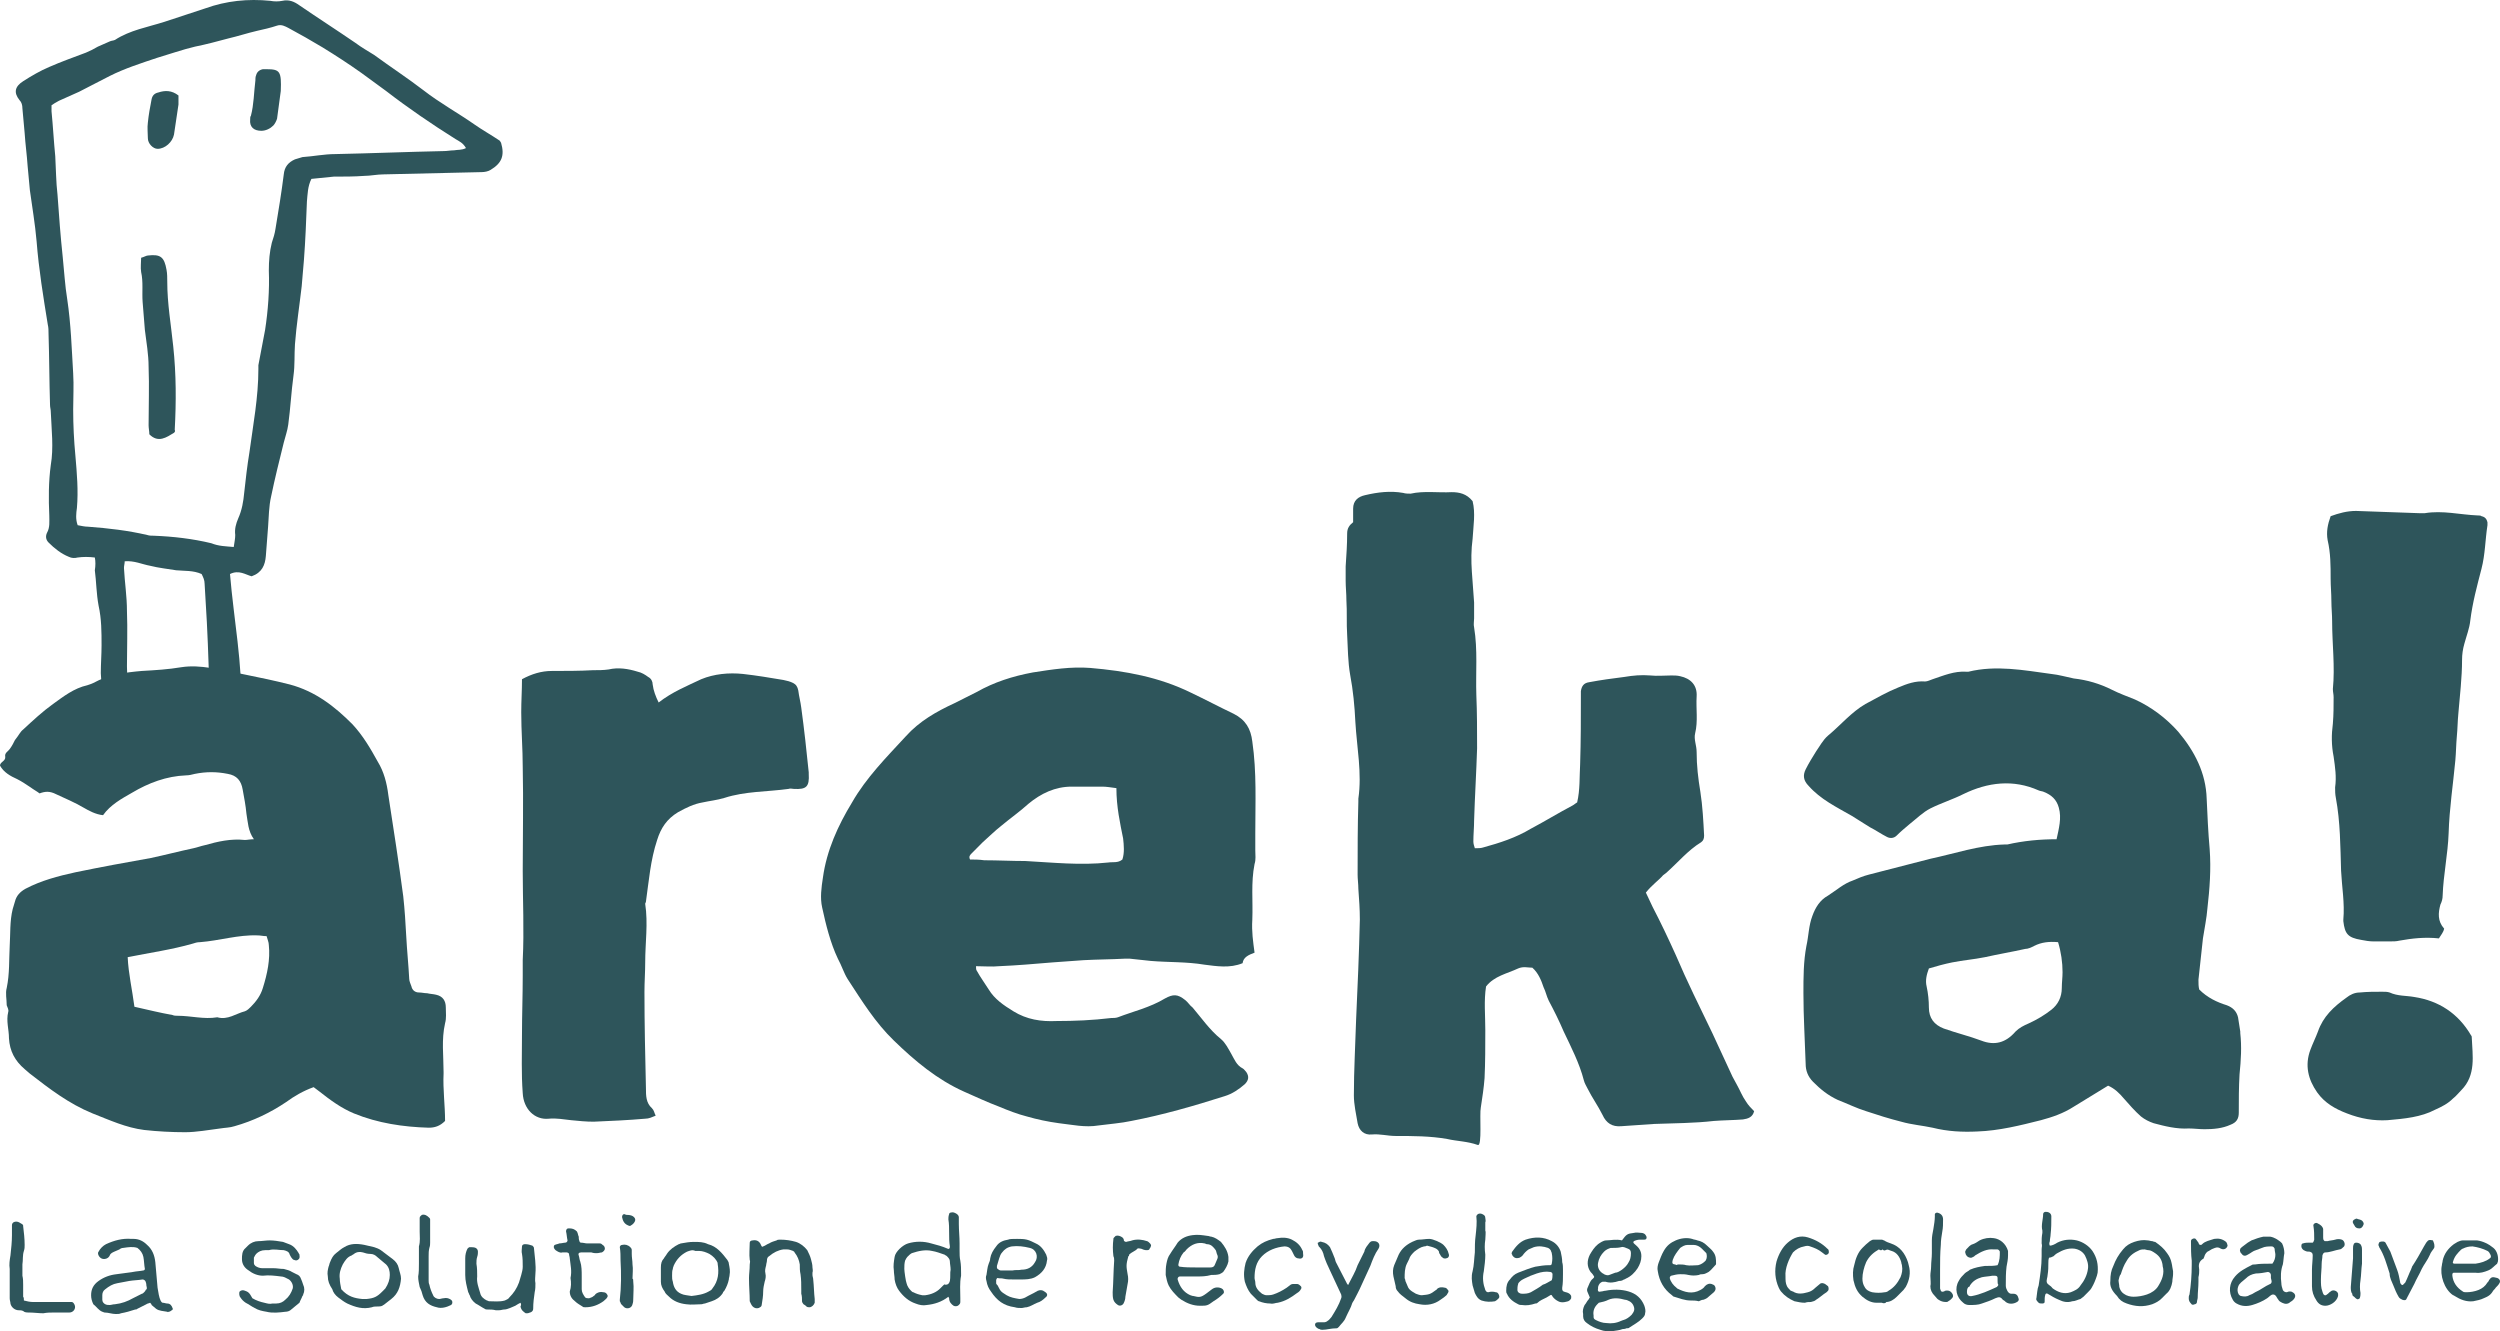 <svg width="246" height="131" viewBox="0 0 246 131" fill="none" xmlns="http://www.w3.org/2000/svg">
<path d="M29.539 39.434C29.76 39.877 29.98 40.395 30.201 40.839C31.009 42.391 31.744 43.943 32.479 45.569C33.581 48.157 34.83 50.67 36.079 53.258C36.74 54.662 37.402 56.141 38.063 57.545C38.21 57.841 38.357 58.063 38.504 58.358C38.798 58.876 39.018 59.467 39.386 59.985C39.606 60.354 39.9 60.65 40.194 60.946C40.047 61.537 39.606 61.685 39.092 61.759C38.137 61.833 37.181 61.833 36.226 61.907C34.316 62.128 32.332 62.128 30.348 62.202C29.245 62.276 28.217 62.35 27.114 62.424C26.233 62.498 25.645 62.128 25.277 61.315C24.837 60.428 24.249 59.615 23.808 58.728C23.661 58.432 23.514 58.21 23.44 57.915C23 56.215 22.191 54.662 21.456 53.11C21.016 52.075 20.501 51.04 19.987 50.079C19.766 49.635 19.693 49.192 19.473 48.748C19.252 48.083 18.958 47.344 18.37 46.826C17.929 46.826 17.488 46.678 16.974 46.9C15.872 47.418 14.623 47.639 13.814 48.674C13.594 50.079 13.741 51.483 13.741 52.962C13.741 54.514 13.741 56.141 13.668 57.693C13.594 58.654 13.447 59.615 13.3 60.576C13.153 61.241 13.447 64.42 13.006 64.272C11.977 63.903 10.949 63.903 9.993 63.681C8.303 63.385 6.613 63.385 4.923 63.385C4.115 63.385 3.38 63.163 2.572 63.237C1.837 63.311 1.323 62.868 1.176 62.128C1.029 61.241 0.808 60.28 0.808 59.393C0.808 56.88 0.955 54.44 1.029 51.927C1.176 48.674 1.323 45.348 1.396 42.095C1.396 41.06 1.323 40.099 1.249 39.064C1.249 38.621 1.176 38.103 1.176 37.66C1.176 35.294 1.176 32.855 1.249 30.489C1.249 30.415 1.249 30.341 1.249 30.194C1.617 27.68 1.102 25.167 0.955 22.653C0.882 21.101 0.735 19.549 0.441 17.996C0.22 16.739 0.22 15.409 0.147 14.078C0.073 12.969 0.147 11.787 0.073 10.678C0.073 10.012 4.48492e-06 9.347 4.48492e-06 8.756C4.48492e-06 8.312 4.48492e-06 7.795 4.48492e-06 7.351C0.073 6.242 0.147 5.207 0.147 4.099C0.147 3.581 0.367 3.285 0.735 2.99C0.735 2.546 0.735 2.103 0.735 1.659C0.735 0.846 1.249 0.476 1.911 0.329C3.16 0.033 4.409 -0.115 5.658 0.107C5.878 0.181 6.172 0.181 6.393 0.181C7.716 -0.115 9.112 0.107 10.434 0.033C11.169 0.033 11.904 0.181 12.492 0.92C12.786 2.103 12.565 3.359 12.492 4.616C12.345 5.725 12.345 6.76 12.418 7.869C12.492 8.904 12.565 9.865 12.639 10.9C12.639 11.417 12.639 11.934 12.639 12.452C12.639 12.748 12.565 13.043 12.639 13.339C13.006 15.557 12.786 17.774 12.859 19.992C12.933 21.766 12.933 23.466 12.933 25.241C12.859 27.606 12.712 29.972 12.639 32.337C12.639 33.003 12.565 33.742 12.565 34.407C12.565 34.629 12.639 34.851 12.712 35.072C13.006 35.072 13.3 35.072 13.521 34.998C15.137 34.555 16.754 34.038 18.223 33.15C19.619 32.411 20.942 31.598 22.338 30.859C22.485 30.785 22.632 30.637 22.779 30.563C23.073 29.306 23 28.05 23.073 26.793C23.146 24.501 23.146 22.284 23.146 19.992C23.146 19.844 23.146 19.696 23.146 19.622C23.22 19.105 23.44 18.809 23.955 18.735C25.131 18.514 26.233 18.366 27.408 18.218C28.29 18.07 29.099 17.996 29.98 18.07C30.642 18.144 31.376 18.07 32.038 18.07C32.332 18.07 32.626 18.07 32.919 18.144C33.948 18.366 34.61 19.031 34.536 20.14C34.463 21.323 34.683 22.579 34.389 23.762C34.242 24.354 34.536 24.945 34.536 25.61C34.536 26.941 34.683 28.198 34.904 29.528C35.124 30.933 35.197 32.411 35.271 33.816C35.271 34.111 35.197 34.333 34.977 34.481C33.654 35.294 32.699 36.477 31.523 37.512C31.45 37.586 31.303 37.66 31.229 37.734C30.862 38.177 30.127 38.695 29.539 39.434Z" transform="translate(132.413 48.395)" fill="#2E555B"/>
<path d="M24.91 16.806C25.131 15.771 25.424 14.736 25.131 13.701C24.91 12.888 24.396 12.444 23.661 12.149C23.514 12.075 23.294 12.075 23.146 12.001C20.648 10.892 18.15 11.188 15.725 12.37C14.696 12.888 13.521 13.258 12.492 13.775C11.757 14.145 11.096 14.81 10.434 15.327C9.993 15.697 9.553 16.067 9.185 16.436C8.891 16.732 8.524 16.732 8.23 16.584C7.642 16.288 7.128 15.919 6.54 15.623C5.952 15.253 5.364 14.884 4.776 14.514C3.233 13.627 1.69 12.888 0.514 11.557C4.5112e-06 11.04 -0.073 10.522 0.22 9.931C0.514 9.34 0.882 8.748 1.249 8.157C1.617 7.639 1.911 7.048 2.425 6.604C3.674 5.569 4.703 4.313 6.099 3.5C7.201 2.908 8.23 2.317 9.332 1.873C10.214 1.504 11.022 1.208 11.977 1.282C12.198 1.282 12.492 1.134 12.712 1.06C13.814 0.691 14.843 0.247 16.019 0.321C16.092 0.321 16.166 0.321 16.239 0.321C18.958 -0.344 21.677 0.173 24.396 0.543C25.131 0.617 25.865 0.838 26.6 0.986C27.923 1.134 29.172 1.504 30.348 2.095C31.082 2.465 31.891 2.76 32.626 3.056C34.242 3.795 35.712 4.904 36.888 6.235C38.504 8.157 39.606 10.301 39.68 12.814C39.753 14.44 39.827 16.14 39.974 17.767C40.121 19.763 39.974 21.685 39.753 23.607C39.68 24.568 39.459 25.603 39.312 26.564C39.165 27.894 39.018 29.225 38.871 30.63C38.871 30.999 38.871 31.295 38.945 31.59C39.753 32.404 40.709 32.847 41.664 33.143C42.252 33.365 42.619 33.734 42.766 34.326C42.839 34.769 42.913 35.287 42.986 35.73C42.986 35.804 42.986 35.804 42.986 35.878C43.133 37.209 43.06 38.539 42.913 39.944C42.839 41.2 42.839 42.457 42.839 43.714C42.839 44.305 42.619 44.675 42.031 44.897C41.223 45.266 40.341 45.34 39.459 45.34C38.945 45.34 38.431 45.266 37.916 45.266C36.74 45.34 35.565 45.044 34.463 44.749C34.022 44.601 33.581 44.379 33.213 44.084C32.626 43.566 32.038 42.901 31.523 42.309C31.082 41.792 30.642 41.348 29.98 41.053C28.878 41.718 27.702 42.457 26.6 43.123C25.571 43.788 24.469 44.157 23.367 44.453C21.309 44.971 19.252 45.488 17.121 45.562C15.652 45.636 14.182 45.562 12.712 45.192C11.684 44.971 10.655 44.897 9.626 44.601C8.45 44.305 7.275 43.936 6.172 43.566C5.217 43.27 4.335 42.827 3.38 42.457C2.425 42.014 1.69 41.422 0.955 40.683C0.441 40.166 0.22 39.574 0.22 38.909C0.147 36.617 -4.48492e-06 34.252 -4.48492e-06 31.96C-4.48492e-06 30.408 2.2337e-06 28.855 0.294 27.303C0.514 26.342 0.514 25.307 0.882 24.346C1.176 23.533 1.617 22.794 2.425 22.35C3.233 21.833 3.968 21.167 4.85 20.872C5.364 20.65 5.878 20.428 6.466 20.28C8.45 19.763 10.508 19.245 12.492 18.728C14.917 18.21 17.268 17.397 19.766 17.323C19.84 17.323 19.913 17.323 20.06 17.323C21.677 16.954 23.294 16.806 24.91 16.806ZM12.345 29.521C12.124 30.112 11.977 30.703 12.124 31.295C12.271 31.96 12.345 32.699 12.345 33.365C12.345 34.4 12.859 35.065 13.814 35.434C15.064 35.878 16.313 36.174 17.488 36.617C18.811 37.135 19.913 36.839 20.869 35.73C21.236 35.361 21.677 35.139 22.191 34.917C23 34.547 23.734 34.104 24.396 33.586C25.057 33.069 25.424 32.33 25.424 31.443C25.424 30.925 25.498 30.408 25.498 29.89C25.498 28.929 25.351 27.894 25.057 26.933C24.175 26.859 23.44 26.933 22.706 27.303C22.412 27.451 22.118 27.599 21.824 27.599C20.501 27.894 19.178 28.116 17.856 28.412C16.754 28.634 15.725 28.707 14.623 28.929C13.888 29.077 13.08 29.299 12.345 29.521Z" transform="translate(177.457 65.775)" fill="#2E555B"/>
<path d="M43.795 44.73C43.28 45.248 42.766 45.395 42.178 45.395C39.68 45.322 37.181 44.952 34.83 43.991C33.581 43.474 32.479 42.66 31.45 41.847C31.229 41.699 31.082 41.551 30.862 41.404C29.833 41.773 28.951 42.291 28.143 42.882C26.6 43.917 24.91 44.73 23.073 45.248C22.632 45.395 22.118 45.395 21.677 45.469C20.501 45.617 19.326 45.839 18.223 45.839C16.901 45.839 15.505 45.765 14.182 45.617C12.418 45.395 10.802 44.656 9.112 43.991C6.76 43.03 4.85 41.551 2.939 40.073C2.792 39.925 2.572 39.777 2.425 39.63C1.47 38.816 0.955 37.855 0.882 36.599C0.882 35.712 0.588 34.898 0.808 34.011C0.882 33.79 0.735 33.568 0.661 33.346C0.661 32.755 0.514 32.163 0.661 31.646C0.955 30.241 0.882 28.837 0.955 27.506C1.029 26.323 0.955 25.067 1.249 23.884C1.323 23.662 1.396 23.366 1.47 23.145C1.617 22.553 1.984 22.184 2.498 21.888C4.041 21.075 5.732 20.631 7.422 20.262C9.92 19.744 12.345 19.301 14.843 18.857C16.239 18.561 17.635 18.192 19.032 17.896C19.399 17.822 19.766 17.674 20.134 17.6C21.456 17.231 22.706 16.935 24.102 17.083C24.322 17.083 24.616 17.009 24.983 17.009C24.396 16.196 24.396 15.309 24.249 14.496C24.175 13.682 24.028 12.943 23.881 12.13C23.734 11.243 23.294 10.726 22.412 10.578C21.309 10.356 20.281 10.356 19.178 10.578C18.885 10.652 18.591 10.726 18.297 10.726C16.386 10.8 14.623 11.465 13.006 12.426C11.977 13.017 10.875 13.608 10.14 14.643C9.406 14.569 8.744 14.2 8.23 13.904C7.348 13.387 6.466 13.017 5.511 12.574C4.923 12.278 4.482 12.278 3.894 12.5C3.601 12.278 3.307 12.13 3.013 11.908C2.572 11.613 2.131 11.317 1.69 11.095C1.029 10.8 0.367 10.43 -1.09496e-09 9.765C-1.09496e-09 9.395 0.588 9.321 0.514 8.877C0.441 8.508 0.808 8.36 0.955 8.138C1.176 7.843 1.323 7.547 1.47 7.251C1.837 6.808 1.984 6.438 2.278 6.216C3.233 5.329 4.188 4.442 5.217 3.703C6.246 2.964 7.275 2.15 8.597 1.855C8.818 1.781 9.038 1.707 9.185 1.633C10.655 0.82 12.271 0.598 13.961 0.45C15.284 0.376 16.533 0.302 17.856 0.081C18.811 -0.067 19.766 0.007 20.722 0.155C21.897 0.302 23 0.598 24.175 0.82C25.645 1.116 27.041 1.411 28.511 1.781C31.009 2.446 32.919 3.925 34.683 5.699C35.712 6.808 36.447 8.064 37.181 9.395C37.769 10.356 38.063 11.465 38.21 12.648C38.724 15.974 39.239 19.301 39.68 22.627C39.827 23.958 39.9 25.215 39.974 26.545C40.047 27.95 40.194 29.354 40.268 30.759C40.268 30.98 40.414 31.276 40.488 31.498C40.562 31.868 40.855 32.089 41.223 32.089C41.517 32.089 41.737 32.163 42.031 32.163C42.325 32.237 42.619 32.237 42.913 32.311C43.574 32.459 43.868 32.903 43.868 33.568C43.868 34.085 43.942 34.603 43.795 35.12C43.427 36.746 43.648 38.299 43.648 39.925C43.648 39.999 43.648 39.999 43.648 40.073C43.574 41.625 43.795 43.178 43.795 44.73ZM13.227 33.494C14.549 33.79 15.725 34.085 16.974 34.307C17.121 34.381 17.341 34.381 17.488 34.381C18.811 34.381 20.06 34.751 21.383 34.529C22.412 34.825 23.22 34.159 24.102 33.937C24.322 33.864 24.543 33.642 24.69 33.494C25.204 32.976 25.645 32.385 25.865 31.646C26.306 30.241 26.6 28.837 26.453 27.432C26.453 27.137 26.306 26.841 26.233 26.545C25.865 26.545 25.645 26.471 25.351 26.471C23.44 26.397 21.603 26.989 19.693 27.137C19.399 27.137 19.178 27.21 18.958 27.284C16.901 27.876 14.77 28.171 12.565 28.615C12.639 30.241 13.006 31.794 13.227 33.494Z" transform="translate(0 65.571)" fill="#2E555B"/>
<path d="M42.658 28.056C42.07 28.278 41.556 28.5 41.482 29.091C40.233 29.609 38.91 29.387 37.735 29.239C35.971 28.943 34.208 29.017 32.444 28.869C31.783 28.795 31.048 28.721 30.387 28.648C30.24 28.648 30.019 28.648 29.872 28.648C28.55 28.721 27.153 28.721 25.831 28.795C24.802 28.869 23.773 28.943 22.745 29.017C20.981 29.165 19.291 29.313 17.527 29.387C16.793 29.461 16.058 29.387 15.249 29.387C15.249 29.535 15.249 29.756 15.323 29.83C15.69 30.496 16.131 31.087 16.499 31.678C17.087 32.639 17.968 33.231 18.924 33.822C20.246 34.635 21.642 34.857 23.185 34.783C24.949 34.783 26.712 34.709 28.55 34.487C28.77 34.487 28.99 34.487 29.211 34.414C30.754 33.822 32.371 33.453 33.84 32.566C34.648 32.122 35.089 32.122 35.824 32.713C36.118 32.935 36.265 33.231 36.559 33.453C37.441 34.487 38.249 35.67 39.351 36.557C39.792 36.927 40.086 37.518 40.38 38.036C40.674 38.553 40.894 39.145 41.482 39.44C41.629 39.514 41.703 39.662 41.85 39.81C42.144 40.254 42.07 40.623 41.703 40.993C41.115 41.51 40.453 41.954 39.719 42.175C36.706 43.136 33.62 44.024 30.534 44.615C29.505 44.837 28.403 44.911 27.3 45.059C25.978 45.28 24.729 44.985 23.406 44.837C22.304 44.689 21.275 44.467 20.246 44.172C19.364 43.95 18.409 43.58 17.527 43.211C16.352 42.767 15.249 42.249 14.074 41.732C11.428 40.549 9.224 38.701 7.167 36.705C5.33 34.931 4.007 32.787 2.611 30.643C2.243 30.052 2.023 29.313 1.656 28.648C0.921 27.095 0.48 25.321 0.112 23.621C-0.108 22.66 0.039 21.625 0.186 20.664C0.553 18.003 1.656 15.563 3.052 13.272C4.448 10.832 6.432 8.836 8.342 6.766C9.665 5.288 11.355 4.327 13.118 3.514C13.853 3.144 14.588 2.774 15.323 2.405C17.013 1.444 18.85 0.852 20.834 0.483C22.745 0.187 24.582 -0.109 26.492 0.039C29.946 0.335 33.252 0.926 36.412 2.479C37.808 3.144 39.204 3.883 40.6 4.549C41.776 5.14 42.291 6.027 42.438 7.284C42.878 10.315 42.731 13.272 42.731 16.302C42.731 16.894 42.731 17.411 42.731 18.003C42.731 18.446 42.805 18.89 42.658 19.333C42.291 21.181 42.511 22.956 42.438 24.804C42.364 25.986 42.511 26.947 42.658 28.056ZM29.064 11.867C28.476 11.793 28.109 11.719 27.668 11.719C26.639 11.719 25.684 11.719 24.655 11.719C23.038 11.719 21.642 12.384 20.393 13.419C19.585 14.159 18.63 14.824 17.748 15.563C17.087 16.081 16.499 16.672 15.911 17.189C15.543 17.559 15.176 17.929 14.809 18.298C14.662 18.446 14.515 18.594 14.662 18.89C15.102 18.89 15.543 18.89 16.058 18.964C17.38 18.964 18.777 19.038 20.099 19.038C22.818 19.185 25.537 19.481 28.256 19.185C28.697 19.111 29.211 19.259 29.652 18.89C29.872 18.224 29.799 17.485 29.725 16.82C29.431 15.341 29.064 13.715 29.064 11.867Z" transform="translate(80.79 65.686)" fill="#2E555B"/>
<path d="M13.227 44.017C12.859 44.165 12.565 44.313 12.198 44.313C10.508 44.461 8.818 44.535 7.128 44.608C6.393 44.608 5.658 44.535 4.923 44.461C4.188 44.387 3.454 44.239 2.719 44.313C1.323 44.461 0.22 43.352 0.147 41.8C1.11685e-06 39.877 0.073 37.956 0.073 36.033C0.073 34.111 0.147 32.189 0.147 30.267C0.147 29.75 0.147 29.233 0.147 28.715C0.294 25.758 0.147 22.875 0.147 19.918C0.147 16.518 0.22 13.117 0.147 9.717C0.147 7.943 -2.24246e-06 6.168 -2.24246e-06 4.32C-2.24246e-06 3.212 0.073 2.177 0.073 1.068C1.029 0.55 1.984 0.255 3.013 0.255C4.335 0.255 5.732 0.255 7.054 0.181C7.569 0.181 8.083 0.181 8.597 0.107C9.553 -0.115 10.508 0.033 11.463 0.329C11.83 0.402 12.198 0.624 12.492 0.846C12.786 0.994 12.933 1.29 12.933 1.585C13.006 2.177 13.227 2.768 13.521 3.359C14.843 2.324 16.313 1.733 17.709 1.068C18.958 0.55 20.428 0.402 21.824 0.55C23.146 0.698 24.469 0.92 25.792 1.142C26.159 1.216 26.453 1.29 26.747 1.437C27.041 1.585 27.188 1.807 27.261 2.177C27.335 2.768 27.482 3.285 27.555 3.877C27.849 6.021 28.07 8.09 28.29 10.234C28.29 10.308 28.29 10.308 28.29 10.382C28.364 11.639 28.07 11.934 26.821 11.861C26.674 11.861 26.453 11.787 26.306 11.861C24.175 12.156 22.044 12.082 19.987 12.748C19.252 12.969 18.517 13.043 17.856 13.191C16.974 13.339 16.239 13.709 15.431 14.152C14.329 14.818 13.741 15.705 13.373 16.887C12.712 18.883 12.565 20.879 12.271 22.949C12.271 23.023 12.198 23.097 12.198 23.171C12.492 25.093 12.198 27.015 12.198 28.937C12.198 29.898 12.124 30.859 12.124 31.82C12.124 34.998 12.198 38.177 12.271 41.356C12.271 42.021 12.271 42.761 12.859 43.278C13.08 43.5 13.08 43.721 13.227 44.017Z" transform="translate(51.29 65.767)" fill="#2E555B"/>
<path d="M7.779 54.859C7.191 54.785 6.603 54.785 6.089 54.859C5.795 54.933 5.501 54.933 5.207 54.785C4.472 54.489 3.811 53.972 3.223 53.381C2.929 53.085 2.929 52.715 3.076 52.42C3.37 51.902 3.297 51.311 3.297 50.719C3.223 49.093 3.223 47.393 3.444 45.767C3.738 44.066 3.517 42.292 3.444 40.518C3.444 40.296 3.37 40.075 3.37 39.853C3.297 37.487 3.297 35.122 3.223 32.83C3.223 32.534 3.223 32.239 3.15 31.943C2.709 29.208 2.268 26.547 2.048 23.738C1.901 22.037 1.607 20.337 1.386 18.711C1.313 17.898 1.239 17.158 1.166 16.345C1.092 15.236 0.945 14.201 0.872 13.092C0.798 12.279 0.725 11.466 0.651 10.653C0.651 10.357 0.578 10.062 0.358 9.84C-0.23 9.101 -0.083 8.509 0.725 7.992C1.533 7.474 2.415 6.957 3.297 6.587C4.472 6.07 5.722 5.626 6.897 5.183C7.265 5.035 7.706 4.813 8.073 4.591C8.44 4.444 8.881 4.222 9.249 4.074C9.396 4 9.616 4 9.763 3.926C11.233 2.965 12.996 2.669 14.613 2.152C15.935 1.708 17.332 1.265 18.654 0.821C20.712 0.082 22.843 -0.14 25.047 0.082C25.415 0.156 25.855 0.156 26.223 0.082C26.884 -0.066 27.399 0.156 27.913 0.526C29.75 1.782 31.587 2.965 33.424 4.222C34.012 4.665 34.673 5.035 35.261 5.405C36.878 6.587 38.568 7.696 40.111 8.879C41.727 10.136 43.491 11.097 45.181 12.279C45.916 12.797 46.724 13.24 47.606 13.832C47.606 13.832 47.679 13.906 47.753 14.053C48.12 15.31 47.826 16.049 46.724 16.715C46.504 16.863 46.136 16.936 45.842 16.936C42.609 17.011 39.449 17.084 36.216 17.158C35.555 17.158 34.894 17.306 34.306 17.306C33.277 17.38 32.322 17.38 31.293 17.38C30.558 17.454 29.823 17.528 29.089 17.602C28.721 18.341 28.721 19.08 28.648 19.82C28.574 21.741 28.501 23.663 28.354 25.585C28.28 26.473 28.207 27.36 28.133 28.173C27.913 30.095 27.619 31.943 27.472 33.865C27.399 34.9 27.472 35.935 27.325 36.97C27.105 38.596 27.031 40.148 26.811 41.775C26.737 42.366 26.517 42.958 26.37 43.549C25.929 45.323 25.488 47.097 25.121 48.871C24.9 49.832 24.9 50.867 24.827 51.828C24.753 52.789 24.68 53.75 24.606 54.711C24.533 55.598 24.239 56.338 23.21 56.707C22.622 56.559 21.961 56.042 21.079 56.485C21.447 60.921 22.328 65.356 22.181 69.792C21.667 70.531 21.006 70.826 20.197 70.826C19.389 70.753 19.095 70.457 19.095 69.718C19.022 66.909 18.948 64.026 18.801 61.217C18.728 59.96 18.654 58.703 18.581 57.446C18.581 57.077 18.434 56.781 18.287 56.485C17.479 56.116 16.597 56.19 15.789 56.116C14.907 55.968 14.098 55.894 13.217 55.672C12.408 55.524 11.674 55.155 10.718 55.229C10.718 55.45 10.645 55.672 10.645 55.894C10.718 57.299 10.939 58.703 10.939 60.108C11.012 61.956 10.939 63.804 10.939 65.578C10.939 66.613 11.086 67.648 11.159 68.683C11.159 68.831 11.233 68.904 11.233 69.052C11.38 70.235 11.012 70.679 9.837 70.974C9.175 71.122 8.734 70.826 8.661 70.161C8.514 68.831 8.44 67.574 8.367 66.243C8.367 65.356 8.44 64.395 8.44 63.508C8.44 62.178 8.44 60.921 8.147 59.59C7.926 58.407 7.926 57.225 7.779 56.116C7.853 55.672 7.853 55.229 7.779 54.859ZM21.447 53.824C21.52 53.307 21.594 53.011 21.594 52.641C21.52 52.05 21.667 51.533 21.887 51.015C22.255 50.202 22.402 49.315 22.475 48.502C22.622 47.171 22.769 45.84 22.99 44.51C23.357 41.775 23.872 39.114 23.872 36.304C23.872 36.157 23.872 36.009 23.872 35.935C24.092 34.752 24.312 33.643 24.533 32.46C24.827 30.538 24.974 28.543 24.9 26.62C24.9 25.66 24.974 24.772 25.194 23.885C25.341 23.442 25.488 22.998 25.561 22.481C25.855 20.707 26.149 18.933 26.37 17.158C26.443 16.419 26.811 15.976 27.472 15.68C27.692 15.606 27.986 15.532 28.207 15.458C29.309 15.384 30.338 15.162 31.44 15.162C34.967 15.088 38.568 14.941 42.095 14.867C42.462 14.867 42.756 14.793 43.123 14.793C43.491 14.719 43.858 14.793 44.299 14.571C44.005 14.053 43.638 13.906 43.27 13.684C40.919 12.205 38.641 10.653 36.437 8.953C35.628 8.361 34.82 7.77 34.012 7.179C32.763 6.292 31.514 5.478 30.191 4.665C29.089 4 27.913 3.335 26.811 2.743C26.517 2.595 26.149 2.374 25.709 2.522C25.047 2.743 24.386 2.891 23.724 3.039C22.769 3.261 21.887 3.556 20.932 3.778C19.83 4.074 18.728 4.37 17.626 4.591C16.376 4.887 15.127 5.331 13.878 5.7C12.335 6.218 10.718 6.735 9.249 7.474C8.22 7.992 7.265 8.509 6.236 9.027C5.575 9.322 4.913 9.618 4.252 9.914C3.958 10.062 3.738 10.21 3.517 10.357C3.517 10.579 3.517 10.727 3.517 10.949C3.664 12.427 3.738 13.906 3.885 15.384C3.958 16.641 3.958 17.898 4.105 19.154C4.252 21.224 4.399 23.22 4.619 25.29C4.766 26.694 4.84 28.099 5.06 29.43C5.428 31.869 5.501 34.309 5.648 36.748C5.722 37.931 5.648 39.114 5.648 40.296C5.648 41.849 5.722 43.327 5.869 44.88C6.016 46.58 6.163 48.28 6.016 49.98C5.942 50.498 5.869 51.089 6.089 51.68C6.456 51.754 6.824 51.828 7.118 51.828C9.102 51.976 11.012 52.198 12.923 52.641C13.143 52.715 13.364 52.715 13.584 52.715C15.495 52.789 17.405 53.011 19.242 53.455C19.977 53.75 20.638 53.75 21.447 53.824Z" transform="translate(1.553)" fill="#2E555B"/>
<path d="M11.006 42.062C9.61 41.914 8.361 42.062 7.112 42.284C6.818 42.358 6.524 42.358 6.23 42.358C5.642 42.358 5.128 42.358 4.54 42.358C4.173 42.358 3.732 42.284 3.364 42.21C2.042 41.988 1.748 41.619 1.601 40.362C1.601 40.288 1.601 40.288 1.601 40.214C1.748 38.588 1.454 36.962 1.38 35.409C1.307 33.044 1.307 30.604 0.866 28.239C0.792 27.869 0.792 27.573 0.792 27.204C0.939 26.169 0.792 25.208 0.645 24.173C0.425 23.064 0.425 22.029 0.572 20.92C0.645 20.033 0.645 19.146 0.645 18.333C0.645 18.037 0.572 17.816 0.572 17.52C0.792 15.302 0.499 13.084 0.499 10.867C0.499 10.201 0.425 9.536 0.425 8.871C0.425 8.132 0.352 7.392 0.352 6.653C0.352 5.396 0.352 4.14 0.058 2.883C-0.089 2.07 0.058 1.331 0.352 0.517C1.16 0.222 1.968 -1.12798e-06 2.85 -1.12798e-06C4.907 0.074 7.038 0.148 9.096 0.222C9.243 0.222 9.463 0.222 9.61 0.222C11.374 -0.074 13.064 0.37 14.827 0.444C14.974 0.444 15.121 0.444 15.195 0.517C15.562 0.591 15.709 0.813 15.783 1.109C15.783 1.183 15.783 1.257 15.783 1.405C15.562 2.809 15.562 4.288 15.195 5.692C14.754 7.392 14.313 9.019 14.092 10.793C14.019 11.532 13.725 12.271 13.505 13.084C13.358 13.602 13.284 14.119 13.284 14.637C13.284 16.411 13.064 18.185 12.917 19.959C12.843 20.698 12.843 21.438 12.77 22.177C12.696 22.99 12.696 23.729 12.623 24.543C12.402 26.908 12.035 29.274 11.962 31.713C11.888 33.783 11.447 35.779 11.374 37.849C11.374 38.144 11.3 38.44 11.153 38.736C10.933 39.549 10.859 40.362 11.521 41.101C11.447 41.471 11.227 41.693 11.006 42.062Z" transform="translate(228.983 50.276)" fill="#2E555B"/>
<path d="M7.854 12.641C6.532 12.715 5.209 12.493 3.886 11.976C2.711 11.532 1.682 10.941 0.947 9.906C0.065 8.649 -0.302 7.244 0.286 5.692C0.506 5.101 0.8 4.509 1.021 3.918C1.535 2.439 2.564 1.478 3.813 0.591C4.18 0.296 4.621 0.074 5.136 0.074C5.87 -2.25816e-06 6.605 4.51191e-06 7.34 4.51191e-06C7.634 4.51191e-06 7.854 -2.25816e-06 8.075 0.074C8.883 0.444 9.691 0.37 10.5 0.517C12.925 0.887 14.835 2.144 16.084 4.288C16.158 4.361 16.158 4.435 16.158 4.509C16.231 6.283 16.599 8.205 15.129 9.684C14.835 9.98 14.614 10.275 14.321 10.497C13.806 11.015 13.218 11.31 12.557 11.606C11.161 12.345 9.544 12.493 7.854 12.641Z" transform="translate(227.064 97.587)" fill="#2E555B"/>
<path d="M3.266 17.481C2.531 17.924 1.723 18.516 0.841 17.629C0.841 17.333 0.767 17.037 0.767 16.741C0.767 14.819 0.841 12.898 0.767 10.976C0.767 9.793 0.547 8.536 0.4 7.353C0.327 6.466 0.253 5.505 0.18 4.618C0.106 3.657 0.253 2.622 0.033 1.661C-0.041 1.218 0.033 0.7 0.033 0.257C0.327 0.183 0.547 0.035 0.694 0.035C1.943 -0.113 2.311 0.183 2.531 1.439C2.604 1.809 2.604 2.253 2.604 2.622C2.604 4.766 2.972 6.836 3.192 8.98C3.486 11.715 3.486 14.45 3.339 17.185C3.413 17.333 3.339 17.407 3.266 17.481Z" transform="translate(13.855 25.107)" fill="#2E555B"/>
<path d="M3.021 2.144C2.947 2.735 2.8 3.77 2.653 4.879C2.58 5.101 2.433 5.396 2.286 5.544C1.992 5.84 1.551 6.062 1.11 6.062C0.375 6.062 -0.066 5.692 0.008 4.953C0.008 4.805 0.008 4.657 0.081 4.583C0.375 3.474 0.375 2.292 0.522 1.109C0.522 0.961 0.522 0.739 0.596 0.591C0.669 0.296 0.89 0.074 1.257 1.40997e-07C1.404 1.40997e-07 1.551 1.40997e-07 1.625 1.40997e-07C2.947 1.40997e-07 3.094 0.222 3.021 2.144Z" transform="translate(24.608 6.809)" fill="#2E555B"/>
<path d="M3.045 0.436C3.045 0.732 3.045 1.028 3.045 1.324C2.898 2.285 2.751 3.319 2.604 4.28C2.458 5.02 1.723 5.685 0.988 5.685C0.547 5.685 0.033 5.168 0.033 4.65C0.033 4.133 -0.041 3.615 0.033 3.098C0.106 2.358 0.253 1.545 0.4 0.806C0.474 0.436 0.694 0.215 1.061 0.141C1.723 -0.081 2.384 -0.081 3.045 0.436Z" transform="translate(14.517 8.96)" fill="#2E555B"/>
<path d="M3.85 0.772C4.291 0.181 4.364 0.107 5.026 0.033C5.246 -0.041 5.54 0.033 5.76 0.033C5.907 0.033 6.054 0.107 6.128 0.181C6.201 0.255 6.275 0.402 6.275 0.476C6.275 0.624 6.201 0.698 6.054 0.698C5.907 0.698 5.76 0.698 5.613 0.698C5.393 0.698 5.172 0.772 5.026 0.846C4.952 0.92 4.952 0.994 5.026 1.068C5.172 1.216 5.393 1.363 5.54 1.585C5.687 1.807 5.76 2.029 5.76 2.324C5.76 2.768 5.613 3.138 5.393 3.507C5.099 3.951 4.732 4.32 4.217 4.542C4.144 4.616 3.997 4.616 3.923 4.69C3.776 4.764 3.629 4.764 3.556 4.764C3.115 4.912 2.674 4.986 2.233 4.838C2.16 4.838 2.013 4.838 1.939 4.838C1.719 4.912 1.572 5.06 1.498 5.355C1.498 5.429 1.498 5.429 1.498 5.503C1.425 5.799 1.572 5.873 1.792 5.799C1.939 5.799 2.086 5.725 2.233 5.725C2.968 5.577 3.776 5.577 4.511 5.799C5.246 6.021 5.76 6.464 6.054 7.203C6.128 7.425 6.201 7.721 6.128 7.943C6.128 8.164 5.981 8.312 5.834 8.46C5.466 8.83 5.026 9.051 4.585 9.347C4.511 9.421 4.438 9.421 4.291 9.421C4.144 9.495 3.997 9.495 3.923 9.495C3.556 9.643 3.189 9.643 2.821 9.717C2.454 9.717 2.086 9.717 1.719 9.569C1.205 9.421 0.764 9.199 0.396 8.904C0.176 8.756 0.029 8.534 0.029 8.238C0.029 8.164 0.029 8.09 0.029 8.017C-0.045 7.721 0.029 7.425 0.176 7.129C0.323 6.982 0.396 6.76 0.543 6.612C0.617 6.538 0.617 6.464 0.69 6.39C0.617 6.242 0.543 6.021 0.47 5.873C0.396 5.725 0.396 5.577 0.47 5.429C0.617 5.134 0.69 4.764 0.984 4.542L1.058 4.468C1.131 4.394 1.131 4.32 1.058 4.246C0.984 4.099 0.837 3.951 0.764 3.877C0.396 3.359 0.396 2.768 0.69 2.177C0.911 1.807 1.131 1.437 1.498 1.142C1.719 0.994 2.013 0.772 2.307 0.772C2.748 0.772 3.262 0.624 3.85 0.772ZM1.572 6.908C1.572 6.908 1.498 6.982 1.425 7.056C1.131 7.351 0.984 7.721 1.058 8.164C1.058 8.238 1.058 8.238 1.058 8.312C1.058 8.46 1.131 8.534 1.278 8.608C1.572 8.756 1.939 8.904 2.307 8.904C2.821 8.978 3.335 8.904 3.776 8.682C3.85 8.682 3.923 8.608 3.997 8.608C4.291 8.534 4.585 8.312 4.805 8.09C5.026 7.795 5.173 7.573 4.952 7.129C4.879 6.982 4.732 6.834 4.585 6.76C4.438 6.686 4.291 6.612 4.144 6.612C3.629 6.464 3.042 6.39 2.527 6.612C2.233 6.76 1.939 6.834 1.572 6.908ZM2.968 1.511C2.895 1.511 2.821 1.511 2.748 1.511C2.527 1.585 2.307 1.659 2.086 1.881C1.792 2.177 1.572 2.546 1.498 2.99C1.425 3.359 1.572 3.729 1.866 3.951C1.939 4.025 2.013 4.025 2.086 4.099C2.233 4.173 2.454 4.246 2.601 4.173C2.821 4.099 2.968 4.025 3.189 3.951C3.409 3.951 3.629 3.803 3.85 3.655C4.144 3.433 4.364 3.212 4.511 2.916C4.658 2.694 4.732 2.398 4.732 2.029C4.732 1.807 4.658 1.659 4.438 1.585C4.217 1.511 3.997 1.363 3.776 1.437C3.482 1.511 3.188 1.511 2.968 1.511Z" transform="translate(155.751 121.283)" fill="#2E555B"/>
<path d="M5.805 6.298C5.658 6.372 5.511 6.372 5.438 6.445C5.144 6.593 4.85 6.741 4.556 6.889C4.482 6.963 4.409 6.963 4.335 6.963C3.894 7.111 3.38 7.259 2.939 7.333C2.792 7.406 2.645 7.406 2.425 7.406C2.057 7.406 1.69 7.259 1.323 7.259C1.249 7.259 1.176 7.185 1.102 7.185C0.735 7.037 0.514 6.667 0.22 6.445C0.073 6.15 2.80308e-07 5.854 2.80308e-07 5.558C2.80308e-07 4.967 0.22 4.523 0.735 4.154C1.249 3.784 1.837 3.562 2.498 3.489C3.013 3.415 3.527 3.341 4.115 3.267C4.482 3.193 4.776 3.193 5.144 3.119C5.217 3.119 5.291 3.045 5.291 2.971C5.217 2.601 5.217 2.158 5.144 1.788C5.07 1.419 4.85 1.123 4.556 0.901C4.115 0.753 3.674 0.827 3.16 0.901C3.013 0.901 2.866 0.975 2.792 1.049C2.645 1.123 2.425 1.197 2.278 1.271C2.131 1.345 1.911 1.419 1.837 1.64C1.764 1.788 1.69 1.862 1.543 1.936C1.176 2.084 0.882 1.936 0.735 1.64C0.661 1.493 0.661 1.345 0.735 1.271C0.882 0.975 1.176 0.679 1.47 0.532C2.278 0.162 3.086 -0.06 3.968 0.014C4.041 0.014 4.115 0.014 4.188 0.014C4.703 0.014 5.144 0.236 5.511 0.606C6.025 1.049 6.246 1.64 6.319 2.306C6.393 3.119 6.466 4.006 6.54 4.819C6.613 5.263 6.687 5.78 6.834 6.076C6.907 6.224 6.981 6.298 7.054 6.298C7.201 6.298 7.348 6.372 7.495 6.372C7.789 6.372 7.936 6.593 8.009 6.815C8.083 6.889 8.009 7.037 7.936 7.037C7.862 7.111 7.715 7.185 7.642 7.185C7.569 7.185 7.569 7.259 7.495 7.185C7.128 7.111 6.687 7.111 6.393 6.889C6.246 6.741 6.099 6.667 5.952 6.519C5.952 6.445 5.878 6.372 5.805 6.298ZM5.438 4.597C5.438 4.597 5.438 4.376 5.364 4.228C5.364 4.154 5.217 4.006 5.07 4.006C4.629 4.08 4.188 4.08 3.748 4.154C3.38 4.228 2.939 4.302 2.572 4.376C2.131 4.45 1.764 4.671 1.396 4.967C1.176 5.115 1.102 5.337 1.102 5.558C1.102 5.706 1.102 5.854 1.102 6.002C1.102 6.224 1.249 6.372 1.396 6.445C1.543 6.519 1.69 6.519 1.837 6.519C1.984 6.519 2.131 6.445 2.351 6.445C3.013 6.372 3.601 6.15 4.115 5.854C4.409 5.706 4.703 5.558 4.997 5.411C5.07 5.411 5.144 5.337 5.217 5.263C5.291 5.189 5.364 5.115 5.364 5.041C5.511 4.967 5.511 4.893 5.438 4.597Z" transform="translate(8.965 121.893)" fill="#2E555B"/>
<path d="M5.395 8.31C5.395 8.31 5.321 8.31 5.395 8.31C4.733 8.827 3.998 9.049 3.264 9.123C2.896 9.197 2.529 9.123 2.161 8.975C1.5 8.754 0.986 8.31 0.545 7.719C0.324 7.423 0.177 7.053 0.104 6.61C0.104 6.314 0.03 6.018 0.03 5.723C-0.043 5.279 0.03 4.836 0.104 4.392C0.177 3.875 0.912 3.209 1.427 3.061C2.161 2.84 2.97 2.84 3.704 3.061C4.292 3.209 4.807 3.357 5.321 3.579C5.395 3.653 5.542 3.579 5.542 3.431V3.357C5.468 2.914 5.468 2.47 5.468 2.027C5.468 1.583 5.468 1.139 5.395 0.696C5.395 0.548 5.395 0.4 5.468 0.178C5.468 0.105 5.542 0.031 5.615 0.031C5.835 -0.043 5.982 0.031 6.129 0.105C6.276 0.178 6.423 0.326 6.423 0.474C6.423 0.696 6.423 0.918 6.423 1.139C6.423 1.805 6.497 2.396 6.497 3.061C6.497 3.283 6.497 3.579 6.497 3.801C6.497 4.096 6.497 4.466 6.57 4.762C6.644 5.205 6.644 5.575 6.644 6.018C6.644 6.092 6.644 6.166 6.644 6.24C6.497 6.979 6.57 7.719 6.57 8.458C6.57 8.606 6.57 8.68 6.57 8.827C6.57 8.975 6.497 9.049 6.423 9.123C6.276 9.271 6.056 9.271 5.909 9.197C5.688 9.049 5.468 8.827 5.468 8.458C5.468 8.458 5.468 8.458 5.395 8.31C5.395 8.384 5.395 8.384 5.395 8.31ZM5.615 5.649C5.615 5.353 5.542 5.057 5.542 4.836C5.542 4.614 5.395 4.466 5.248 4.318C5.174 4.244 5.101 4.244 5.027 4.17C4.586 4.022 4.219 3.875 3.778 3.801C3.117 3.653 2.455 3.801 1.794 4.022C1.647 4.096 1.5 4.244 1.353 4.392C1.28 4.466 1.206 4.614 1.133 4.762C1.059 5.057 1.059 5.279 1.059 5.575C1.059 5.797 1.206 6.832 1.28 6.979C1.353 7.275 1.5 7.497 1.72 7.719C1.794 7.793 1.867 7.866 1.941 7.866C2.235 8.014 2.455 8.088 2.823 8.162C2.896 8.162 3.043 8.162 3.117 8.162C3.704 8.088 4.219 7.866 4.586 7.497C4.66 7.423 4.807 7.275 4.88 7.201C4.954 7.127 5.027 7.053 5.101 7.127C5.395 7.127 5.468 6.979 5.542 6.758C5.615 6.388 5.542 5.944 5.615 5.649Z" transform="translate(87.926 119.29)" fill="#2E555B"/>
<path d="M3.086 4.096C2.498 4.096 1.984 4.096 1.396 4.096C1.249 4.096 1.176 4.244 1.176 4.318V4.392C1.396 5.131 1.764 5.649 2.425 5.944C2.498 5.944 2.572 6.018 2.719 6.018C3.307 6.166 3.454 6.166 3.968 5.797C4.188 5.649 4.335 5.501 4.556 5.353C4.85 5.131 5.217 5.131 5.511 5.279C5.658 5.353 5.732 5.501 5.732 5.649C5.732 5.723 5.658 5.797 5.658 5.797C5.364 6.092 5.07 6.314 4.703 6.536C4.115 6.979 4.041 6.979 3.38 6.979C2.719 6.979 2.131 6.758 1.543 6.388C1.47 6.314 1.323 6.24 1.249 6.166C0.882 5.797 0.514 5.427 0.294 4.983C0.147 4.688 0.073 4.318 0 3.949C0 3.579 4.48383e-06 3.209 0.073 2.84C0.147 2.47 0.22 2.174 0.441 1.879C0.661 1.509 0.955 1.139 1.176 0.77C1.543 0.326 2.057 0.105 2.645 0.031C3.16 -0.043 3.601 0.031 4.115 0.105C4.262 0.105 4.335 0.178 4.482 0.178C4.85 0.252 5.144 0.474 5.438 0.696C5.805 1.139 6.099 1.583 6.172 2.174C6.172 2.322 6.172 2.47 6.172 2.618C6.099 2.988 5.878 3.357 5.658 3.653C5.585 3.727 5.438 3.801 5.291 3.875C4.997 3.949 4.776 3.949 4.482 3.949C3.968 4.096 3.527 4.096 3.086 4.096ZM2.939 3.209C3.16 3.209 3.38 3.209 3.601 3.209C3.894 3.209 4.188 3.209 4.409 3.209C4.629 3.209 4.776 3.135 4.85 2.914C4.923 2.766 4.997 2.544 5.07 2.396C5.144 2.248 5.144 2.1 5.07 1.953C4.997 1.805 4.997 1.657 4.923 1.509C4.703 1.213 4.482 0.918 4.041 0.918C3.968 0.918 3.894 0.844 3.821 0.844C3.16 0.696 2.572 0.918 2.057 1.435C1.984 1.509 1.911 1.657 1.764 1.731C1.47 2.1 1.323 2.47 1.249 2.914V2.988C1.249 3.061 1.323 3.135 1.396 3.135C1.911 3.209 2.425 3.209 2.939 3.209Z" transform="translate(114.704 121.507)" fill="#2E555B"/>
<path d="M5.585 3.163C5.585 3.311 5.585 3.459 5.585 3.607C5.585 4.05 5.585 4.494 5.511 4.937C5.511 5.011 5.511 5.011 5.511 5.085C5.511 5.159 5.585 5.307 5.658 5.307C5.805 5.381 5.952 5.381 6.099 5.455C6.246 5.529 6.319 5.602 6.393 5.75C6.393 5.824 6.393 5.898 6.393 5.972C6.319 6.12 6.246 6.194 6.099 6.268C5.805 6.342 5.585 6.416 5.291 6.342C5.07 6.268 4.85 6.12 4.703 5.972C4.629 5.898 4.556 5.824 4.482 5.676C4.482 5.676 4.409 5.602 4.335 5.676C4.188 5.75 4.115 5.824 3.968 5.898C3.674 6.046 3.307 6.194 3.086 6.416C3.013 6.49 2.939 6.49 2.866 6.49C2.425 6.637 1.984 6.711 1.543 6.637C1.396 6.637 1.323 6.637 1.176 6.563C0.735 6.342 0.294 6.046 0.073 5.529C-2.24465e-06 5.455 4.48492e-06 5.307 4.48492e-06 5.233C4.48492e-06 4.789 0.073 4.42 0.367 4.124C0.588 3.828 0.808 3.607 1.176 3.459C1.764 3.237 2.278 3.015 2.866 2.867C3.307 2.793 3.748 2.719 4.188 2.719C4.262 2.719 4.262 2.719 4.335 2.719C4.409 2.719 4.482 2.646 4.482 2.572C4.556 2.202 4.556 1.906 4.482 1.537C4.482 1.463 4.409 1.389 4.409 1.315C4.335 1.167 4.262 1.093 4.115 1.019C3.674 0.871 3.233 0.797 2.719 0.945C2.572 1.019 2.351 1.093 2.204 1.167C1.984 1.315 1.764 1.537 1.617 1.758C1.543 1.832 1.47 1.906 1.323 1.98C1.102 2.054 0.882 2.054 0.735 1.906C0.661 1.832 0.588 1.758 0.588 1.685C0.514 1.611 0.514 1.537 0.588 1.389C0.955 0.871 1.323 0.428 1.911 0.206C2.792 -0.09 3.674 -0.09 4.482 0.354C4.923 0.576 5.217 0.945 5.364 1.389C5.438 1.758 5.511 2.054 5.511 2.424C5.585 2.646 5.585 2.941 5.585 3.163ZM4.482 4.198C4.556 3.976 4.556 3.828 4.556 3.607C4.556 3.459 4.409 3.385 4.335 3.385C3.894 3.311 3.454 3.385 3.013 3.533C2.572 3.68 2.204 3.828 1.764 4.05C1.617 4.124 1.47 4.198 1.323 4.346C1.249 4.42 1.176 4.494 1.176 4.568C1.102 4.789 1.102 5.011 1.102 5.159C1.102 5.381 1.323 5.529 1.543 5.529C1.837 5.529 2.131 5.529 2.425 5.381C2.792 5.159 3.233 4.937 3.601 4.641C3.894 4.568 4.188 4.346 4.482 4.198Z" transform="translate(148.211 121.775)" fill="#2E555B"/>
<path d="M3.068 0C3.362 0 3.729 4.51081e-06 4.023 0.074C4.317 0.148 4.611 0.296 4.905 0.444C5.419 0.665 5.713 1.109 5.934 1.552C6.007 1.774 6.081 1.922 6.007 2.144C5.934 2.883 5.493 3.4 4.831 3.77C4.39 3.992 3.876 3.992 3.435 3.992C3.215 3.992 2.921 3.992 2.7 3.992C2.407 3.992 2.039 3.992 1.745 3.918C1.525 3.844 1.304 3.918 1.157 3.844C1.084 3.844 1.01 3.992 1.01 4.066C1.01 4.14 1.01 4.288 1.01 4.361C1.01 4.435 1.084 4.509 1.157 4.583C1.451 5.175 1.451 5.175 2.039 5.544C2.406 5.766 2.847 5.84 3.288 5.914C3.509 5.914 3.729 5.84 3.876 5.766C4.244 5.544 4.611 5.396 4.978 5.175C5.052 5.175 5.052 5.101 5.125 5.101C5.272 5.027 5.493 5.027 5.64 5.101C5.713 5.175 5.787 5.175 5.86 5.249C6.081 5.396 6.081 5.618 5.86 5.766C5.64 5.988 5.346 6.21 5.052 6.283C4.684 6.431 4.39 6.653 4.023 6.727C3.803 6.727 3.656 6.801 3.509 6.801C3.288 6.801 3.068 6.801 2.847 6.727C1.745 6.579 1.084 6.062 0.496 5.175C0.276 4.879 0.129 4.583 0.055 4.14C-0.018 3.918 -0.018 3.696 0.055 3.548C0.129 3.179 0.129 2.809 0.276 2.439C0.349 2.292 0.423 2.07 0.423 1.922C0.496 1.478 0.716 1.109 1.01 0.739C1.304 0.296 1.745 0.148 2.186 0.074C2.333 4.51081e-06 2.627 0 3.068 0ZM2.627 3.105C2.921 3.031 3.215 3.105 3.509 3.031C4.097 3.031 4.537 2.809 4.831 2.292C5.199 1.774 4.978 1.035 4.317 0.887C3.729 0.739 3.141 0.665 2.553 0.739C2.113 0.813 1.819 1.035 1.598 1.331C1.451 1.478 1.378 1.7 1.304 1.922C1.231 2.144 1.157 2.439 1.084 2.661C1.084 2.735 1.084 2.735 1.084 2.809C1.084 2.883 1.084 2.883 1.157 2.957C1.231 3.031 1.378 3.105 1.451 3.105C1.892 3.105 2.26 3.105 2.627 3.105Z" transform="translate(97.013 121.907)" fill="#2E555B"/>
<path d="M-2.24246e-06 3.77C-2.24246e-06 3.4 0.073 2.957 0.073 2.439C0.073 2.292 0.147 2.144 0.073 1.996C2.23918e-06 1.405 0.073 0.887 0.073 0.296C0.073 0.148 0.22 0.074 0.367 0.074C0.735 -2.25816e-06 1.029 0.148 1.176 0.517C1.176 0.591 1.249 0.591 1.249 0.665C1.249 0.665 1.323 0.739 1.396 0.665C1.617 0.591 1.764 0.444 1.984 0.37C2.204 0.222 2.498 0.148 2.719 0.074C2.792 -2.25816e-06 2.939 4.51191e-06 3.086 4.51191e-06C3.601 4.51191e-06 4.115 0.074 4.629 0.222C5.07 0.37 5.438 0.665 5.732 1.035C5.878 1.331 6.025 1.626 6.099 1.922C6.172 2.218 6.246 2.439 6.246 2.735C6.246 2.883 6.319 3.031 6.246 3.253C6.246 3.327 6.246 3.4 6.246 3.474C6.246 3.622 6.319 3.77 6.319 3.918C6.393 4.583 6.393 5.249 6.466 5.84C6.466 5.988 6.466 6.062 6.466 6.21C6.393 6.431 6.172 6.653 5.952 6.653C5.878 6.653 5.732 6.653 5.658 6.579C5.585 6.505 5.511 6.431 5.364 6.357C5.291 6.283 5.217 6.136 5.217 6.062C5.217 5.84 5.217 5.544 5.144 5.322C5.144 5.175 5.144 5.101 5.144 4.953C5.144 4.435 5.144 3.918 5.07 3.4C4.997 3.105 4.997 2.735 4.997 2.439C4.923 1.996 4.776 1.626 4.482 1.257C4.482 1.183 4.409 1.183 4.335 1.109C4.115 1.035 3.968 0.961 3.748 0.961C3.601 0.961 3.527 0.961 3.38 0.961C2.866 1.035 2.425 1.257 1.984 1.626C1.837 1.7 1.764 1.848 1.764 2.07C1.764 2.218 1.69 2.366 1.69 2.513C1.617 2.809 1.543 3.031 1.617 3.327C1.69 3.622 1.617 3.918 1.543 4.14C1.47 4.435 1.396 4.805 1.396 5.101C1.396 5.544 1.323 5.988 1.249 6.431C1.249 6.579 1.102 6.653 0.955 6.727C0.735 6.801 0.514 6.727 0.367 6.579C0.22 6.431 0.147 6.21 0.073 6.062C0.073 5.322 -2.24246e-06 4.657 -2.24246e-06 3.77Z" transform="translate(73.701 121.981)" fill="#2E555B"/>
<path d="M5.438 5.766C5.291 5.84 5.144 5.914 4.923 6.062C4.776 6.136 4.556 6.21 4.409 6.283C4.188 6.357 4.041 6.431 3.821 6.431C3.674 6.431 3.527 6.505 3.307 6.505C3.233 6.505 3.086 6.505 3.013 6.505C2.719 6.431 2.498 6.431 2.204 6.431C2.131 6.431 1.984 6.431 1.911 6.357C1.617 6.21 1.323 5.988 1.029 5.84C0.735 5.618 0.514 5.322 0.441 5.027C0.367 4.953 0.367 4.805 0.294 4.731C0.147 4.14 5.60615e-07 3.622 5.60615e-07 3.031C5.60615e-07 2.513 5.60615e-07 1.922 5.60615e-07 1.405C5.60615e-07 1.035 0.073 0.739 0.22 0.444C0.294 0.37 0.367 0.296 0.441 0.296C0.661 0.296 0.882 0.296 1.029 0.37C1.176 0.444 1.249 0.591 1.249 0.739C1.249 0.887 1.249 1.035 1.176 1.257C1.102 1.478 1.102 1.7 1.102 1.922C1.176 2.366 1.176 2.735 1.176 3.179C1.102 3.77 1.323 4.288 1.47 4.805C1.543 5.175 1.837 5.396 2.131 5.544C2.204 5.544 2.278 5.618 2.351 5.618C2.866 5.618 3.38 5.692 3.894 5.544C4.041 5.47 4.262 5.396 4.335 5.249C4.776 4.805 5.07 4.361 5.291 3.77C5.364 3.548 5.438 3.253 5.511 3.031C5.585 2.735 5.658 2.513 5.658 2.218C5.658 1.774 5.658 1.405 5.585 0.961C5.511 0.739 5.585 0.444 5.585 0.222C5.585 0.074 5.732 -2.25596e-06 5.878 -2.25596e-06C6.172 -2.25596e-06 6.393 0.074 6.613 0.148C6.687 0.222 6.76 0.296 6.76 0.37C6.834 1.183 6.981 2.07 6.907 2.883C6.907 3.179 6.834 3.548 6.907 3.844C6.907 4.14 6.907 4.435 6.834 4.731C6.76 5.249 6.687 5.766 6.687 6.357C6.687 6.505 6.613 6.653 6.393 6.727C6.319 6.727 6.246 6.801 6.099 6.801C6.025 6.801 6.025 6.801 5.952 6.801C5.732 6.653 5.511 6.505 5.438 6.136C5.511 5.988 5.511 5.914 5.438 5.766Z" transform="translate(45.779 122.425)" fill="#2E555B"/>
<path d="M1.297 5.692C1.665 5.914 2.106 6.062 2.473 6.136C2.767 6.21 2.988 6.283 3.281 6.21C3.428 6.21 3.502 6.21 3.649 6.21C4.016 6.21 4.31 6.062 4.531 5.84C4.898 5.544 5.118 5.175 5.265 4.731C5.339 4.435 5.192 4.066 4.898 3.844C4.604 3.696 4.384 3.548 4.09 3.548C3.502 3.474 2.914 3.4 2.326 3.474C1.812 3.474 1.297 3.253 0.93 2.957C0.563 2.735 0.269 2.366 0.269 1.848C0.269 1.478 0.269 1.035 0.636 0.739C0.71 0.665 0.783 0.591 0.857 0.517C1.15 0.222 1.518 0.074 1.885 0.074C2.253 0.074 2.62 -2.25596e-06 2.988 -2.25596e-06C3.428 -2.25596e-06 3.869 0.074 4.31 0.148C4.531 0.222 4.678 0.296 4.898 0.37C5.339 0.517 5.633 0.887 5.853 1.257C5.853 1.331 5.927 1.331 5.927 1.405C5.927 1.552 6 1.7 5.853 1.848C5.706 1.996 5.559 1.996 5.412 1.922C5.339 1.922 5.265 1.848 5.265 1.848C5.118 1.7 5.045 1.552 4.971 1.405C4.898 1.109 4.678 1.035 4.384 0.961C3.869 0.961 3.428 0.813 2.914 0.961C2.767 0.961 2.694 0.961 2.547 0.961C2.179 0.961 1.885 1.109 1.665 1.331C1.591 1.405 1.518 1.552 1.444 1.7C1.444 1.848 1.444 1.996 1.444 2.218C1.444 2.366 1.518 2.439 1.591 2.513C1.812 2.661 2.032 2.735 2.253 2.735C2.62 2.735 2.988 2.735 3.355 2.735C3.722 2.735 4.016 2.809 4.384 2.809C4.678 2.883 4.971 2.957 5.192 3.105C5.339 3.179 5.486 3.253 5.633 3.327C5.853 3.4 6 3.548 6.074 3.77C6.147 3.918 6.221 4.14 6.294 4.361C6.441 4.657 6.441 5.027 6.294 5.322C6.294 5.396 6.294 5.396 6.221 5.47C6.147 5.692 6 5.914 5.927 6.136C5.633 6.357 5.412 6.579 5.118 6.801C4.971 6.949 4.751 7.023 4.531 7.023C3.943 7.097 3.281 7.171 2.694 7.023C2.253 6.949 1.885 6.875 1.518 6.653C1.224 6.505 0.93 6.283 0.636 6.136C0.416 5.988 0.269 5.84 0.122 5.618C-0.025 5.47 -0.025 5.101 0.048 5.027C0.195 4.879 0.416 4.879 0.563 4.953C0.783 5.027 0.93 5.101 1.077 5.322C1.15 5.47 1.224 5.544 1.297 5.692Z" transform="translate(23.539 122.055)" fill="#2E555B"/>
<path d="M1.342 3.327C1.563 3.327 1.857 3.179 2.077 3.031C2.665 2.735 3.326 2.661 3.988 2.809C4.575 2.957 5.163 3.327 5.531 3.844C5.972 4.509 6.118 5.175 6.045 5.988C6.045 6.062 5.972 6.21 5.972 6.283C5.825 6.727 5.678 7.097 5.457 7.466C5.384 7.614 5.237 7.762 5.09 7.91C4.943 8.058 4.796 8.205 4.649 8.353C4.575 8.427 4.428 8.501 4.355 8.575C4.061 8.649 3.841 8.797 3.547 8.797C3.106 8.945 2.665 8.871 2.224 8.649C1.857 8.501 1.489 8.279 1.122 8.058C1.048 7.984 0.901 8.058 0.901 8.132C0.828 8.353 0.828 8.575 0.828 8.871C0.828 8.945 0.754 9.019 0.607 9.019C0.46 9.019 0.313 9.019 0.24 8.945C0.093 8.797 -0.054 8.649 0.02 8.501C0.093 8.058 0.093 7.614 0.24 7.244C0.387 6.283 0.534 5.322 0.534 4.361C0.534 4.14 0.534 3.918 0.534 3.696C0.534 3.474 0.607 3.327 0.534 3.105C0.534 2.735 0.534 2.439 0.607 2.07C0.607 1.996 0.607 1.922 0.607 1.848C0.46 1.331 0.681 0.739 0.681 0.222C0.681 0.074 0.828 -4.51191e-06 0.901 -4.51191e-06C1.048 -4.51191e-06 1.122 0 1.269 0.074C1.416 0.148 1.489 0.296 1.489 0.444C1.489 1.035 1.489 1.626 1.416 2.218C1.416 2.439 1.342 2.661 1.342 2.883C1.269 3.105 1.269 3.179 1.342 3.327ZM1.269 4.509C1.195 4.657 1.195 4.879 1.195 5.027C1.195 5.396 1.195 5.766 1.122 6.21C1.122 6.431 0.975 6.727 1.048 6.949C1.122 7.171 1.416 7.244 1.563 7.466C1.563 7.466 1.563 7.466 1.636 7.54C2.15 7.91 2.738 8.132 3.4 7.91C3.767 7.762 4.134 7.614 4.355 7.244C4.722 6.801 5.016 6.21 5.09 5.618C5.163 5.175 5.016 4.731 4.796 4.288C4.575 3.918 4.208 3.696 3.767 3.622C3.106 3.548 2.591 3.77 2.077 4.066C1.93 4.14 1.783 4.288 1.71 4.361C1.563 4.435 1.416 4.509 1.269 4.509Z" transform="translate(200.363 119.246)" fill="#2E555B"/>
<path d="M1.12123e-06 3.179C1.12123e-06 2.957 1.12123e-06 2.735 1.12123e-06 2.513C1.12123e-06 2.144 0.073 1.848 0.294 1.626C0.367 1.478 0.514 1.331 0.588 1.183C0.882 0.739 1.323 0.444 1.764 0.222C1.837 0.222 1.911 0.148 1.984 0.148C2.425 0.074 2.792 -4.51191e-06 3.233 -4.51191e-06C3.748 -4.51191e-06 4.188 -2.26918e-06 4.629 0.222C5.511 0.444 6.025 1.109 6.54 1.774C6.613 1.922 6.687 1.996 6.687 2.144C6.76 2.513 6.834 2.883 6.76 3.253C6.76 3.4 6.687 3.548 6.687 3.696C6.613 4.066 6.466 4.435 6.246 4.805C6.172 4.879 6.099 4.953 6.099 5.027C5.805 5.47 5.438 5.692 4.997 5.84C4.776 5.914 4.556 5.988 4.335 6.062C4.188 6.062 4.115 6.136 3.968 6.136C3.454 6.136 3.013 6.21 2.498 6.136C1.837 6.062 1.249 5.84 0.808 5.396C0.661 5.249 0.441 5.101 0.367 4.879C0.147 4.583 1.12123e-06 4.288 1.12123e-06 3.918C1.12123e-06 3.696 1.12123e-06 3.4 1.12123e-06 3.179ZM1.102 3.327C1.102 3.548 1.102 3.696 1.176 3.918C1.249 4.435 1.47 4.879 1.984 5.101C2.278 5.249 2.645 5.249 3.013 5.322C3.601 5.249 4.188 5.175 4.703 4.879C4.85 4.805 4.997 4.731 5.07 4.583C5.658 3.844 5.732 3.031 5.585 2.144V2.07C5.438 1.7 5.144 1.405 4.776 1.183C4.482 1.035 4.115 0.887 3.748 0.887C3.601 0.887 3.527 0.887 3.38 0.887C3.086 0.739 2.792 0.887 2.572 0.961C1.984 1.257 1.543 1.7 1.249 2.366C1.249 2.439 1.176 2.513 1.176 2.661C1.102 2.809 1.102 3.105 1.102 3.327Z" transform="translate(65.031 122.203)" fill="#2E555B"/>
<path d="M4.178 2.661C4.398 2.366 4.472 2.07 4.472 1.774C4.472 1.626 4.398 1.405 4.398 1.183C4.325 1.035 4.251 0.961 4.104 0.961C3.811 0.961 3.443 0.961 3.149 1.109C2.929 1.183 2.782 1.257 2.561 1.331C2.267 1.405 2.047 1.626 1.753 1.774C1.533 1.922 1.312 1.922 1.165 1.7C1.092 1.626 1.018 1.552 1.018 1.478C0.945 1.405 1.018 1.257 1.018 1.183C1.092 1.109 1.092 1.109 1.165 1.035C1.386 0.887 1.533 0.739 1.753 0.591C1.9 0.517 1.973 0.444 2.12 0.37C2.488 0.222 2.929 0.074 3.296 -2.25596e-06C3.517 -2.25596e-06 3.737 -2.25596e-06 3.957 -2.25596e-06C4.398 0.074 4.692 0.296 4.986 0.517C5.06 0.591 5.06 0.591 5.133 0.665C5.28 0.961 5.354 1.331 5.354 1.626C5.28 1.996 5.28 2.366 5.207 2.735C4.986 3.327 4.986 3.992 5.06 4.583C5.06 4.805 5.133 5.027 5.207 5.249C5.28 5.396 5.427 5.47 5.574 5.47C5.648 5.47 5.721 5.396 5.868 5.396C5.941 5.396 6.088 5.396 6.162 5.47C6.456 5.618 6.529 5.914 6.235 6.21C6.162 6.283 6.088 6.357 5.941 6.431C5.721 6.653 5.427 6.653 5.133 6.505C4.986 6.431 4.839 6.357 4.766 6.21C4.619 6.062 4.545 5.692 4.251 5.692C4.031 5.692 3.884 5.914 3.664 6.062C3.223 6.357 2.708 6.579 2.194 6.727C1.68 6.875 1.165 6.875 0.651 6.579C0.504 6.505 0.357 6.357 0.283 6.21C-0.157 5.47 -0.084 4.583 0.504 3.918C0.945 3.4 1.533 3.105 2.12 2.809C2.194 2.735 2.341 2.735 2.488 2.735C2.929 2.661 3.443 2.661 3.884 2.661C3.884 2.661 4.031 2.661 4.178 2.661ZM4.031 4.066C4.031 4.066 4.031 3.918 4.031 3.77C4.031 3.622 3.884 3.474 3.737 3.474C3.37 3.548 2.929 3.622 2.561 3.622C2.12 3.696 1.827 3.844 1.533 4.14C1.386 4.288 1.239 4.361 1.092 4.509C0.945 4.657 0.871 4.731 0.798 4.953C0.724 5.175 0.724 5.47 0.871 5.692C0.945 5.766 1.018 5.84 1.092 5.84C1.386 5.914 1.68 5.914 1.9 5.766C2.12 5.692 2.267 5.618 2.488 5.47C3.002 5.249 3.443 4.879 3.957 4.657C4.031 4.657 4.104 4.509 4.104 4.435C4.104 4.435 4.104 4.288 4.031 4.066Z" transform="translate(219.425 121.686)" fill="#2E555B"/>
<path d="M0.03 3.197C-0.043 2.828 0.03 2.532 0.104 2.236C0.177 2.088 0.177 1.94 0.251 1.793C0.398 1.423 0.545 1.127 0.839 0.906C1.133 0.684 1.353 0.462 1.647 0.314C2.235 -0.055 2.896 -0.055 3.631 0.092C3.925 0.166 4.292 0.24 4.586 0.314C4.807 0.388 5.027 0.462 5.248 0.61C5.615 0.906 6.056 1.201 6.423 1.497C6.717 1.719 6.938 2.014 7.011 2.384C7.085 2.754 7.232 3.049 7.232 3.419C7.158 4.232 6.938 4.897 6.276 5.415C6.056 5.563 5.835 5.784 5.615 5.932C5.542 6.006 5.468 6.006 5.395 6.08C5.248 6.154 5.027 6.154 4.88 6.154C4.733 6.154 4.513 6.154 4.366 6.228C3.484 6.45 2.749 6.228 1.941 5.858C1.647 5.711 1.353 5.489 1.059 5.267C0.765 5.045 0.545 4.75 0.471 4.454C0.177 4.01 0.03 3.641 0.03 3.197ZM1.353 4.454C2.014 5.193 2.676 5.341 3.411 5.415C3.558 5.415 3.704 5.415 3.851 5.415C4.586 5.341 4.88 5.193 5.395 4.676C5.468 4.602 5.615 4.454 5.688 4.38C5.982 3.936 6.129 3.493 6.129 3.049C6.129 2.68 6.056 2.31 5.762 2.014C5.468 1.793 5.174 1.497 4.88 1.275C4.733 1.127 4.513 0.979 4.219 0.979C3.925 0.979 3.704 0.906 3.484 0.832C3.19 0.758 2.896 0.758 2.602 0.979C2.529 1.053 2.455 1.053 2.382 1.127C1.941 1.275 1.72 1.645 1.5 2.014C1.28 2.458 1.133 2.901 1.206 3.419C1.206 3.715 1.28 4.084 1.353 4.454Z" transform="translate(32.228 122.406)" fill="#2E555B"/>
<path d="M4.05 2.689C4.271 2.245 4.271 1.802 4.271 1.358C4.271 1.284 4.124 1.137 4.05 1.137C3.977 1.137 3.977 1.137 3.903 1.137C3.83 1.137 3.756 1.137 3.683 1.137C3.022 1.063 2.434 1.358 1.846 1.728C1.772 1.802 1.699 1.876 1.626 1.876C1.479 2.024 1.185 1.95 1.038 1.802C0.964 1.728 0.891 1.58 0.891 1.506C0.817 1.358 0.891 1.284 0.964 1.137C1.185 0.915 1.332 0.693 1.626 0.619C1.846 0.545 2.066 0.397 2.287 0.249C2.728 0.028 3.242 -0.046 3.683 0.028C4.271 0.102 4.859 0.545 5.079 1.284C5.079 1.432 5.079 1.58 5.079 1.728C5.079 2.098 5.006 2.467 4.932 2.837C4.859 3.428 4.859 4.093 4.859 4.685C4.859 4.907 4.932 5.054 5.006 5.202C5.079 5.35 5.226 5.498 5.373 5.498C5.447 5.498 5.52 5.498 5.593 5.498C5.887 5.498 6.034 5.646 6.108 5.942C6.181 6.089 6.108 6.237 5.961 6.311C5.593 6.533 5.153 6.533 4.859 6.311C4.785 6.237 4.712 6.163 4.565 6.089C4.344 5.794 4.197 5.794 3.83 5.942C3.389 6.163 2.948 6.311 2.507 6.459C2.14 6.607 1.699 6.607 1.258 6.607C1.038 6.607 0.817 6.533 0.67 6.385C0.009 5.868 -0.212 4.981 0.229 4.241C0.376 3.946 0.597 3.724 0.817 3.502C0.964 3.354 1.185 3.28 1.332 3.132C1.846 2.911 2.287 2.837 2.801 2.763C3.389 2.763 3.683 2.763 4.05 2.689ZM4.05 4.167C4.05 4.167 4.05 4.02 4.05 3.946C4.05 3.798 3.977 3.724 3.756 3.724C3.683 3.724 3.61 3.724 3.536 3.724C3.169 3.798 2.875 3.798 2.507 3.872C1.993 4.02 1.626 4.241 1.332 4.685C1.332 4.759 1.258 4.833 1.185 4.833C1.038 4.981 1.038 5.202 1.038 5.35C1.038 5.646 1.258 5.794 1.552 5.72C2.36 5.572 3.169 5.202 3.977 4.833C4.05 4.759 4.124 4.685 4.124 4.611C4.05 4.537 4.05 4.389 4.05 4.167Z" transform="translate(192.511 121.806)" fill="#2E555B"/>
<path d="M3.264 6.139C2.676 6.139 2.161 5.917 1.647 5.769C1.574 5.769 1.5 5.695 1.427 5.621C0.618 5.03 0.177 4.217 0.03 3.256C-0.043 2.96 0.03 2.664 0.104 2.442C0.251 2.073 0.398 1.629 0.618 1.26C0.912 0.742 1.28 0.447 1.794 0.225C2.308 0.003 2.896 -0.071 3.411 0.077C3.558 0.151 3.778 0.151 3.925 0.225C4.292 0.299 4.586 0.447 4.88 0.742C5.101 0.964 5.321 1.112 5.468 1.334C5.762 1.703 5.762 2.073 5.762 2.516C5.762 2.59 5.762 2.59 5.688 2.664C5.468 2.886 5.248 3.182 5.027 3.33C4.88 3.403 4.66 3.551 4.439 3.551C4.292 3.551 4.219 3.551 4.072 3.625C3.704 3.699 3.411 3.699 3.043 3.625C2.749 3.551 2.529 3.551 2.235 3.551C1.941 3.551 1.647 3.625 1.353 3.699C1.28 3.699 1.206 3.847 1.206 3.921C1.28 4.291 1.574 4.66 1.867 4.882C1.867 4.882 1.867 4.882 1.941 4.956C2.676 5.325 3.411 5.547 4.219 5.104C4.366 5.03 4.586 4.882 4.66 4.734C4.88 4.512 5.101 4.438 5.321 4.512C5.468 4.586 5.615 4.586 5.688 4.808C5.762 5.03 5.688 5.178 5.542 5.325C5.395 5.473 5.174 5.621 5.027 5.769C4.88 5.917 4.733 5.991 4.513 6.065C4.366 6.065 4.219 6.139 4.072 6.213C3.778 6.139 3.558 6.139 3.264 6.139ZM2.014 2.59C2.308 2.59 2.602 2.59 2.823 2.664C3.19 2.738 3.631 2.664 3.998 2.664C4.292 2.59 4.513 2.442 4.733 2.221C4.88 1.999 4.88 1.703 4.807 1.481C4.66 1.334 4.513 1.186 4.366 1.038C4.145 0.816 3.851 0.668 3.558 0.668C3.337 0.668 3.117 0.668 2.97 0.668C2.676 0.668 2.455 0.816 2.235 0.964C1.941 1.334 1.647 1.703 1.5 2.147C1.427 2.442 1.427 2.59 1.794 2.59C1.72 2.664 1.867 2.664 2.014 2.59Z" transform="translate(163.097 121.831)" fill="#2E555B"/>
<path d="M0.735 8.723C0.661 8.723 0.514 8.723 0.441 8.649C0.367 8.649 0.22 8.575 0.147 8.501C0.073 8.427 0 8.353 0 8.205C0 8.058 0.147 7.984 0.294 7.984C0.514 7.984 0.661 7.984 0.882 7.984C1.029 7.984 1.176 7.91 1.249 7.836C1.396 7.762 1.47 7.614 1.617 7.466C1.984 6.875 2.351 6.283 2.572 5.618C2.645 5.47 2.572 5.322 2.572 5.249C2.204 4.435 1.837 3.696 1.47 2.883C1.249 2.439 1.029 1.922 0.882 1.478C0.808 1.109 0.661 0.813 0.441 0.591C0.441 0.591 0.441 0.591 0.367 0.517C0.294 0.37 0.22 0.148 0.294 0.148C0.441 0.074 0.514 -4.51081e-06 0.661 0.074C1.029 0.148 1.249 0.296 1.47 0.591C1.617 0.887 1.764 1.257 1.911 1.626C1.984 1.774 1.984 1.922 2.057 2.07C2.425 2.809 2.792 3.474 3.16 4.214L3.233 4.288C3.307 4.288 3.307 4.288 3.307 4.214C3.601 3.622 3.968 3.031 4.188 2.366C4.335 2.07 4.482 1.774 4.629 1.478C4.703 1.331 4.776 1.183 4.85 1.035C4.923 0.665 5.144 0.444 5.364 0.148C5.438 0.074 5.511 2.25596e-06 5.658 2.25596e-06C5.732 2.25596e-06 5.732 2.25596e-06 5.805 2.25596e-06C6.246 2.25596e-06 6.466 0.37 6.246 0.739C5.878 1.257 5.658 1.848 5.438 2.439C5.144 3.105 4.85 3.696 4.556 4.361C4.335 4.879 4.041 5.396 3.821 5.84C3.748 5.914 3.748 5.988 3.674 6.062C3.527 6.579 3.233 7.023 3.013 7.54C2.866 7.91 2.572 8.132 2.351 8.427C2.278 8.501 2.204 8.575 2.131 8.575C1.543 8.575 1.176 8.723 0.735 8.723Z" transform="translate(129.4 122.129)" fill="#2E555B"/>
<path d="M2.555 3.179C2.114 3.179 1.673 3.179 1.232 3.179C1.158 3.179 1.085 3.253 1.085 3.327C1.085 3.4 1.085 3.4 1.085 3.474C1.158 4.14 1.526 4.657 2.114 5.027C2.187 5.101 2.334 5.101 2.481 5.101C2.848 5.101 3.289 5.027 3.657 4.879C4.024 4.731 4.318 4.509 4.539 4.14C4.612 4.066 4.685 3.992 4.685 3.918C4.906 3.622 4.979 3.548 5.494 3.696C5.714 3.77 5.861 3.992 5.714 4.214C5.641 4.361 5.494 4.509 5.347 4.657C5.273 4.805 5.126 4.879 5.053 5.027C4.832 5.396 4.539 5.544 4.171 5.692C3.877 5.84 3.51 5.914 3.142 5.988C2.481 6.062 1.893 5.84 1.305 5.47C1.305 5.47 1.232 5.396 1.158 5.396C0.277 4.805 -0.164 3.4 0.056 2.439C0.056 2.292 0.13 2.144 0.13 1.996C0.277 1.331 0.644 0.813 1.232 0.37C1.379 0.296 1.452 0.222 1.599 0.148C1.746 0.074 1.967 -2.25596e-06 2.114 -2.25596e-06C2.555 -2.25596e-06 3.069 -2.25596e-06 3.51 -2.25596e-06C4.098 0.074 4.685 0.37 5.126 0.739C5.494 1.035 5.641 1.626 5.567 2.07C5.567 2.144 5.494 2.218 5.494 2.292C5.2 2.513 4.979 2.809 4.612 2.957C4.245 3.105 3.804 3.253 3.363 3.179C3.216 3.179 2.922 3.179 2.555 3.179ZM2.408 2.292C2.701 2.292 3.069 2.292 3.363 2.292C3.877 2.218 4.392 2.07 4.759 1.774C4.906 1.7 4.906 1.552 4.832 1.405C4.759 1.257 4.685 1.109 4.539 1.035C4.098 0.813 3.583 0.665 3.069 0.591C2.701 0.591 2.408 0.665 2.114 0.813C2.04 0.813 2.04 0.887 1.967 0.887C1.599 1.257 1.305 1.552 1.158 2.07C1.085 2.218 1.158 2.292 1.305 2.292C1.673 2.292 2.04 2.292 2.408 2.292Z" transform="translate(240.227 122.055)" fill="#2E555B"/>
<path d="M1.427 7.762C1.72 7.836 2.014 7.91 2.308 7.91C3.264 7.91 4.145 7.91 5.101 7.91C5.468 7.91 5.762 7.91 6.129 7.91C6.276 7.91 6.35 8.058 6.423 8.205C6.57 8.575 6.276 8.945 5.909 8.945C5.395 8.945 4.954 8.945 4.439 8.945C4.072 8.945 3.704 8.945 3.337 9.019C2.896 9.019 2.382 8.945 1.941 8.945C1.72 8.945 1.5 8.945 1.353 8.797C1.206 8.723 1.059 8.723 0.912 8.723C0.545 8.723 0.177 8.427 0.104 8.058C0.104 7.91 0.03 7.762 0.03 7.54C0.03 6.875 0.03 6.21 0.03 5.618C0.03 5.322 0.03 4.953 0.03 4.657C-0.043 4.214 0.03 3.77 0.104 3.327C0.177 2.661 0.251 1.996 0.251 1.331C0.251 1.035 0.251 0.665 0.251 0.37C0.251 0.148 0.398 -2.25596e-06 0.692 -2.25596e-06C0.912 -2.25596e-06 1.059 0.148 1.206 0.222C1.28 0.222 1.28 0.296 1.353 0.37V0.444C1.427 1.035 1.5 1.7 1.5 2.292C1.5 2.513 1.5 2.661 1.427 2.883C1.28 3.327 1.353 3.77 1.28 4.214C1.28 4.361 1.28 4.509 1.28 4.731C1.28 4.953 1.28 5.175 1.28 5.322C1.353 5.618 1.353 5.914 1.353 6.21C1.353 6.579 1.353 7.023 1.353 7.392C1.427 7.466 1.427 7.614 1.427 7.762Z" transform="translate(0.925 120.207)" fill="#2E555B"/>
<path d="M0.014 4.021C0.014 3.429 0.087 2.986 0.308 2.542C0.528 1.951 0.822 1.434 1.263 0.916C1.557 0.546 1.924 0.325 2.365 0.177C2.806 0.029 3.247 -0.045 3.688 0.029C3.835 0.029 3.982 0.103 4.129 0.103C4.202 0.103 4.276 0.177 4.423 0.177C4.864 0.473 5.304 0.842 5.598 1.286C5.819 1.581 5.966 1.877 6.039 2.247C6.113 2.542 6.113 2.764 6.186 3.06C6.186 3.134 6.186 3.282 6.186 3.356C6.186 3.577 6.113 3.873 6.113 4.095C6.039 4.538 5.892 4.982 5.525 5.278C5.378 5.425 5.231 5.573 5.084 5.721C4.79 6.017 4.496 6.165 4.129 6.312C3.247 6.608 2.439 6.534 1.63 6.239C1.189 6.091 0.896 5.869 0.675 5.499C0.161 4.982 -0.06 4.538 0.014 4.021ZM0.822 3.947C0.822 4.169 0.896 4.39 0.896 4.612C0.969 4.908 1.116 5.13 1.336 5.278C1.63 5.499 1.998 5.573 2.292 5.573C2.733 5.573 3.173 5.499 3.614 5.351C4.055 5.204 4.496 4.908 4.717 4.538C5.084 3.947 5.378 3.282 5.157 2.542V2.468C5.084 1.951 4.864 1.581 4.423 1.286C4.202 1.138 3.982 0.99 3.761 0.99C3.614 0.99 3.467 0.916 3.394 0.916C3.247 0.916 3.026 0.916 2.88 0.99C2.365 1.212 1.924 1.507 1.63 2.025C1.336 2.468 1.189 2.912 1.043 3.356C0.896 3.503 0.896 3.725 0.822 3.947Z" transform="translate(207.644 122.026)" fill="#2E555B"/>
<path d="M2.841 6.21C2.694 6.21 2.547 6.21 2.326 6.21C1.812 6.21 1.371 5.988 0.93 5.618C0.416 5.175 0.195 4.657 0.048 3.992C-0.025 3.474 -0.025 2.957 0.122 2.513C0.269 1.848 0.489 1.257 0.93 0.813C1.15 0.591 1.371 0.37 1.665 0.148C1.812 0.074 1.885 4.51191e-06 2.032 4.51191e-06C2.326 4.51191e-06 2.62 4.51191e-06 2.841 4.51191e-06C2.914 4.51191e-06 2.987 0.074 3.061 0.074C3.281 0.222 3.502 0.296 3.722 0.37C4.604 0.665 5.118 1.331 5.412 2.218C5.412 2.292 5.486 2.439 5.486 2.513C5.706 3.253 5.559 3.992 5.192 4.657C5.118 4.731 5.045 4.879 4.971 4.953C4.751 5.175 4.531 5.396 4.31 5.618C4.016 5.914 3.649 6.136 3.281 6.136C3.208 6.283 2.987 6.283 2.841 6.21C2.841 6.21 2.841 6.283 2.841 6.21ZM2.547 0.961C2.032 1.257 1.591 1.626 1.297 2.218C1.077 2.735 0.93 3.327 0.93 3.844C0.93 4.14 1.004 4.435 1.15 4.657C1.297 4.953 1.591 5.101 1.885 5.175C2.326 5.249 2.694 5.249 3.134 5.175C3.281 5.175 3.428 5.101 3.502 5.027C4.016 4.731 4.384 4.288 4.678 3.696C4.825 3.327 4.898 2.957 4.825 2.587C4.825 2.439 4.751 2.366 4.751 2.218C4.604 1.7 4.31 1.257 3.796 1.109C3.722 1.109 3.649 1.035 3.575 1.035C3.428 0.961 3.355 0.961 3.208 1.035C3.061 1.109 2.988 1.035 2.914 0.961C2.767 1.109 2.694 1.035 2.547 0.961Z" transform="translate(182.332 121.981)" fill="#2E555B"/>
<path d="M1.647 4.879C1.794 4.214 1.647 3.622 1.574 2.957C1.574 2.809 1.5 2.661 1.5 2.513C1.5 2.439 1.353 2.366 1.28 2.366C1.133 2.366 0.986 2.366 0.839 2.366C0.618 2.439 0.398 2.292 0.177 2.144C0.104 2.07 0.03 1.996 0.03 1.922C-0.043 1.848 0.03 1.626 0.104 1.626C0.251 1.552 0.398 1.552 0.545 1.478C0.765 1.478 0.986 1.405 1.133 1.405C1.28 1.405 1.353 1.257 1.353 1.183C1.28 0.887 1.28 0.591 1.206 0.296C1.206 0.148 1.28 4.51191e-06 1.427 4.51191e-06C1.647 4.51191e-06 1.867 2.25816e-06 2.088 0.148C2.161 0.222 2.308 0.296 2.308 0.37C2.382 0.517 2.382 0.665 2.455 0.813C2.455 0.961 2.455 1.109 2.529 1.257C2.529 1.331 2.602 1.405 2.676 1.405C2.896 1.405 3.117 1.478 3.264 1.478C3.704 1.478 4.072 1.478 4.513 1.478C4.66 1.478 4.733 1.552 4.807 1.626C4.954 1.7 5.027 1.848 5.027 1.996C5.027 2.144 4.88 2.292 4.733 2.366C4.586 2.366 4.439 2.439 4.219 2.439C4.072 2.439 3.925 2.439 3.704 2.366C3.337 2.366 3.043 2.366 2.676 2.366C2.455 2.366 2.382 2.513 2.455 2.661C2.529 2.883 2.529 3.105 2.602 3.253C2.749 3.696 2.749 4.214 2.749 4.731C2.749 5.175 2.749 5.544 2.749 5.988C2.749 6.283 2.896 6.505 3.043 6.727C3.117 6.875 3.264 6.875 3.484 6.875C3.631 6.801 3.778 6.801 3.925 6.653C3.998 6.579 4.072 6.579 4.072 6.505C4.292 6.283 4.586 6.21 4.88 6.283C5.027 6.283 5.174 6.357 5.248 6.505C5.321 6.579 5.321 6.727 5.248 6.801C5.174 6.949 5.027 7.023 4.88 7.171C4.366 7.54 3.778 7.762 3.117 7.762C2.97 7.762 2.896 7.762 2.823 7.688C2.602 7.54 2.308 7.392 2.088 7.171C1.794 6.949 1.574 6.653 1.574 6.21C1.72 5.766 1.72 5.322 1.647 4.879Z" transform="translate(54.492 120.873)" fill="#2E555B"/>
<path d="M2.578 6.476C2.211 6.476 1.844 6.402 1.476 6.254C1.403 6.254 1.329 6.18 1.256 6.106C1.035 5.884 0.888 5.736 0.668 5.515C0.374 5.145 0.227 4.775 0.08 4.332C-0.067 3.666 0.007 3.075 0.154 2.484C0.374 1.818 0.815 1.301 1.329 0.857C1.77 0.488 2.285 0.266 2.872 0.118C3.019 0.118 3.166 0.044 3.313 0.044C3.754 -0.03 4.269 -0.03 4.709 0.192C5.15 0.414 5.518 0.71 5.738 1.227C5.812 1.301 5.812 1.449 5.812 1.597C5.885 1.966 5.665 2.114 5.371 2.04C5.15 2.04 5.003 1.892 4.93 1.744C4.856 1.597 4.783 1.449 4.709 1.301C4.562 1.005 4.342 0.857 3.975 0.857C3.166 0.931 2.358 1.227 1.77 1.818C1.182 2.41 1.035 3.149 1.035 3.962C1.035 4.11 1.109 4.258 1.109 4.406C1.109 4.923 1.403 5.219 1.77 5.515C1.917 5.588 2.064 5.662 2.211 5.662C2.432 5.662 2.652 5.662 2.872 5.588C3.313 5.441 3.754 5.219 4.195 4.923C4.269 4.849 4.415 4.775 4.489 4.701C4.636 4.554 4.783 4.554 4.93 4.554C5.003 4.554 5.15 4.554 5.224 4.554C5.371 4.554 5.518 4.701 5.591 4.775C5.665 4.849 5.665 4.997 5.591 5.071C5.518 5.219 5.371 5.367 5.224 5.441C4.636 5.884 4.048 6.254 3.313 6.402C3.093 6.402 2.872 6.549 2.578 6.476Z" transform="translate(122.413 121.789)" fill="#2E555B"/>
<path d="M3.355 0.665C3.208 0.739 3.134 0.739 3.061 0.739C2.694 0.813 2.4 1.035 2.106 1.257C1.885 1.478 1.665 1.7 1.591 1.996C1.518 2.144 1.444 2.292 1.371 2.439C1.15 2.883 1.15 3.4 1.15 3.844C1.15 3.918 1.224 3.992 1.224 4.14C1.297 4.288 1.371 4.509 1.444 4.657C1.518 4.879 1.665 5.027 1.885 5.175C2.032 5.249 2.106 5.322 2.253 5.396C2.473 5.47 2.62 5.544 2.841 5.544C3.575 5.47 3.649 5.47 4.237 5.027C4.31 5.027 4.31 4.953 4.31 4.953C4.531 4.731 4.825 4.731 5.118 4.805C5.265 4.805 5.339 4.953 5.412 5.027C5.486 5.101 5.486 5.175 5.412 5.322C5.339 5.396 5.339 5.47 5.265 5.544C5.118 5.692 4.898 5.84 4.678 5.988C4.09 6.431 3.355 6.579 2.62 6.431C2.106 6.357 1.665 6.21 1.224 5.84C0.93 5.618 0.636 5.396 0.489 5.175C0.342 5.027 0.269 4.879 0.269 4.657C0.195 4.361 0.122 3.992 0.048 3.696C-0.025 3.327 -0.025 2.957 0.122 2.587C0.269 2.218 0.416 1.922 0.563 1.552C0.857 0.961 1.297 0.591 1.885 0.296C2.106 0.222 2.326 0.074 2.547 0.074C2.914 0.074 3.208 0 3.575 0C3.943 0 4.751 0.37 4.971 0.591C5.192 0.813 5.412 1.109 5.486 1.478C5.559 1.626 5.486 1.774 5.412 1.848C5.265 1.922 5.045 1.996 4.898 1.848C4.751 1.774 4.678 1.626 4.604 1.478C4.531 1.405 4.531 1.331 4.531 1.257C4.457 1.109 4.31 0.961 4.09 0.887C3.943 0.813 3.649 0.739 3.355 0.665Z" transform="translate(137.067 121.907)" fill="#2E555B"/>
<path d="M1.006 3.93C1.006 4.299 1.006 4.595 1.153 4.891C1.226 5.038 1.373 5.186 1.52 5.334C1.594 5.334 1.667 5.408 1.741 5.408C2.181 5.704 2.696 5.63 3.21 5.482C3.504 5.408 3.725 5.26 3.945 5.038C4.092 4.891 4.239 4.817 4.386 4.669C4.533 4.521 4.753 4.595 4.9 4.669C4.974 4.743 5.121 4.817 5.194 4.891C5.268 5.038 5.268 5.26 5.194 5.334C5.121 5.408 5.121 5.408 5.047 5.482C4.68 5.704 4.386 5.999 4.019 6.221C3.872 6.369 3.725 6.369 3.504 6.443C3.284 6.443 3.137 6.443 2.916 6.517C2.549 6.517 2.255 6.443 1.888 6.369C1.373 6.147 0.932 5.852 0.565 5.408C0.491 5.334 0.418 5.186 0.344 5.038C-0.023 4.225 -0.096 3.338 0.124 2.451C0.344 1.712 0.712 1.047 1.226 0.603C1.814 0.086 2.475 -0.136 3.21 0.086C3.945 0.307 4.606 0.677 5.121 1.194C5.268 1.268 5.268 1.416 5.268 1.564C5.268 1.712 5.047 1.86 4.9 1.786C4.827 1.712 4.68 1.638 4.606 1.564C4.239 1.268 3.872 1.121 3.431 0.973C3.284 0.899 3.063 0.899 2.843 0.973C2.402 1.047 2.034 1.268 1.741 1.564C1.373 2.155 0.932 3.116 1.006 3.93Z" transform="translate(174.687 121.674)" fill="#2E555B"/>
<path d="M0.073 4.824C0.073 4.381 0.073 3.937 0.073 3.494C0.073 3.346 0.073 3.272 0.073 3.124C0.22 2.607 0.147 2.163 0.147 1.646C0.147 1.202 0.147 0.758 0.147 0.315C0.147 0.167 0.294 0.093 0.367 0.019C0.661 -0.055 0.882 0.093 1.102 0.315C1.102 0.315 1.176 0.389 1.176 0.463C1.176 0.537 1.176 0.537 1.176 0.611C1.176 1.35 1.176 2.089 1.176 2.754C1.176 2.902 1.176 3.05 1.102 3.272C1.029 3.568 1.029 3.789 1.029 4.085C1.029 4.233 1.029 4.381 1.029 4.529C1.029 5.194 1.029 5.785 1.029 6.451C1.029 6.598 1.029 6.746 1.102 6.894C1.176 7.264 1.323 7.633 1.47 7.929C1.543 8.151 1.837 8.299 2.057 8.299C2.204 8.299 2.351 8.225 2.498 8.225C2.792 8.151 3.086 8.225 3.307 8.446C3.38 8.52 3.38 8.742 3.307 8.816L3.233 8.89C2.792 9.112 2.278 9.26 1.837 9.112C1.176 8.964 0.661 8.668 0.441 7.929C0.367 7.633 0.294 7.412 0.147 7.116C0.073 6.746 1.12123e-06 6.451 1.12123e-06 6.081C0.073 5.711 0.073 5.268 0.073 4.824Z" transform="translate(41.149 119.523)" fill="#2E555B"/>
<path d="M1.043 4.602C1.043 4.159 1.117 3.641 1.117 3.198C1.117 2.976 1.043 2.902 0.823 2.828C0.676 2.828 0.529 2.828 0.382 2.754C0.161 2.68 -0.059 2.459 0.014 2.163C0.014 2.089 0.088 2.015 0.161 2.015C0.382 1.941 0.602 1.941 0.749 1.941C0.896 1.941 0.97 1.941 1.117 1.941L1.19 1.867C1.19 1.793 1.264 1.719 1.264 1.646C1.264 1.202 1.264 0.758 1.19 0.315C1.117 0.093 1.411 -0.055 1.558 0.019C1.704 0.093 1.851 0.167 1.998 0.315C2.072 0.389 2.145 0.537 2.145 0.611C2.145 0.906 2.145 1.128 2.145 1.424C2.145 1.498 2.145 1.646 2.219 1.719L2.292 1.793C2.366 1.793 2.513 1.793 2.586 1.793C2.807 1.719 3.101 1.719 3.321 1.646C3.542 1.572 3.762 1.572 3.982 1.646C4.203 1.719 4.35 2.089 4.203 2.311C4.056 2.459 3.909 2.607 3.762 2.607C3.321 2.68 2.807 2.902 2.366 2.902C2.219 2.902 2.145 2.976 2.072 3.198C2.072 3.494 1.998 3.715 1.998 4.011C1.998 4.529 1.925 5.046 1.925 5.563C1.925 6.007 1.925 6.377 2.072 6.746C2.072 6.82 2.145 6.894 2.145 6.968C2.219 7.116 2.366 7.19 2.513 7.042C2.66 6.968 2.733 6.82 2.88 6.746C3.101 6.524 3.542 6.672 3.615 6.968C3.615 7.042 3.615 7.116 3.615 7.19C3.468 7.781 2.807 8.151 2.366 8.151C1.998 8.151 1.704 8.003 1.484 7.633C1.19 7.19 1.043 6.746 1.043 6.229C1.043 5.933 1.043 5.711 1.043 5.416C1.043 5.046 1.043 4.824 1.043 4.602Z" transform="translate(226.454 120.336)" fill="#2E555B"/>
<path d="M1.617 1.877C1.617 1.951 1.617 2.025 1.543 2.025C1.323 2.838 1.323 2.986 1.47 3.799C1.543 4.095 1.543 4.464 1.47 4.76C1.396 5.204 1.323 5.573 1.249 6.017C1.249 6.239 1.176 6.46 1.102 6.608C1.029 6.83 0.735 6.978 0.514 6.83C0.294 6.682 0.147 6.534 0.073 6.312C0 6.091 -4.48492e-06 5.795 -4.48492e-06 5.573C0.073 4.538 0.073 3.503 0.147 2.468C0.147 2.321 0.147 2.173 0.073 2.025C0 1.434 0 0.916 0.073 0.325C0.073 0.251 0.073 0.251 0.147 0.177C0.22 0.103 0.22 0.103 0.294 0.029C0.514 -0.045 0.735 0.029 0.955 0.177C1.029 0.251 1.102 0.325 1.102 0.473C1.102 0.546 1.249 0.62 1.323 0.62C1.543 0.546 1.764 0.546 1.911 0.473C2.425 0.325 2.939 0.399 3.38 0.546C3.454 0.546 3.601 0.694 3.674 0.768C3.748 0.842 3.821 0.99 3.748 1.064C3.748 1.138 3.748 1.138 3.674 1.212C3.601 1.434 3.527 1.434 3.307 1.434C3.16 1.434 2.939 1.36 2.792 1.286C2.645 1.286 2.572 1.212 2.425 1.286C2.278 1.507 1.911 1.581 1.617 1.877Z" transform="translate(109.487 121.583)" fill="#2E555B"/>
<path d="M1.334 2.569C1.261 3.012 1.261 3.53 1.334 4.047C1.334 4.565 1.261 5.156 1.187 5.674C1.04 6.339 1.114 6.93 1.334 7.522C1.408 7.67 1.481 7.743 1.628 7.743C1.848 7.67 2.142 7.67 2.363 7.743C2.51 7.743 2.583 7.817 2.657 7.965C2.73 8.113 2.73 8.261 2.657 8.335C2.51 8.483 2.436 8.557 2.289 8.631C1.848 8.704 1.408 8.704 0.967 8.557C0.599 8.409 0.452 8.113 0.305 7.817C0.232 7.596 0.158 7.3 0.085 7.078C0.011 6.635 -0.062 6.191 0.085 5.674C0.232 5.082 0.232 4.417 0.305 3.826C0.305 3.308 0.305 2.717 0.379 2.199C0.452 1.534 0.526 0.869 0.452 0.277C0.452 0.203 0.526 0.129 0.599 0.055C0.746 -0.018 0.893 -0.018 1.04 0.055C1.187 0.129 1.334 0.203 1.334 0.425C1.334 0.573 1.408 0.721 1.334 0.869C1.334 1.164 1.334 1.46 1.334 1.682C1.408 1.83 1.334 2.199 1.334 2.569Z" transform="translate(144.82 119.413)" fill="#2E555B"/>
<path d="M5.511 0.632C5.511 0.632 5.511 0.78 5.438 0.854C5.291 1.076 5.144 1.224 5.07 1.446C4.85 1.963 4.482 2.407 4.262 2.85C4.041 3.368 3.748 3.811 3.527 4.329C3.307 4.772 3.013 5.29 2.792 5.733C2.719 5.955 2.572 5.955 2.351 5.881C2.204 5.807 2.057 5.733 1.984 5.585C1.764 5.216 1.617 4.846 1.47 4.476C1.323 4.107 1.102 3.737 1.102 3.294C0.808 2.407 0.588 1.52 0.073 0.706C0.073 0.632 -4.48492e-06 0.559 -4.48492e-06 0.485C-4.48492e-06 0.411 0.073 0.189 0.147 0.189C0.367 0.115 0.661 0.115 0.735 0.337C0.882 0.632 1.029 0.854 1.176 1.15C1.396 1.741 1.617 2.333 1.837 2.924C1.984 3.294 2.057 3.737 2.131 4.107C2.131 4.255 2.204 4.329 2.278 4.403C2.278 4.403 2.351 4.476 2.425 4.403C2.498 4.329 2.572 4.255 2.645 4.181C2.866 3.737 3.013 3.294 3.233 2.85C3.233 2.776 3.307 2.702 3.307 2.628C3.748 1.963 4.115 1.298 4.482 0.632C4.556 0.485 4.629 0.411 4.703 0.263C4.923 -0.033 4.997 -0.033 5.364 0.041C5.438 0.263 5.511 0.337 5.511 0.632Z" transform="translate(234.037 122.014)" fill="#2E555B"/>
<path d="M-4.48492e-06 6.21C-4.48492e-06 5.914 0.073 5.618 0.073 5.322C0.073 4.879 0.147 4.435 0.147 3.992C0.147 3.548 0.147 3.179 0.147 2.735C0.147 2.366 0.22 1.996 0.294 1.626C0.367 1.183 0.441 0.739 0.441 0.37C0.441 0.296 0.441 0.222 0.441 0.148C0.441 0.074 0.588 0 0.661 0C1.029 0.074 1.249 0.296 1.249 0.665C1.249 1.109 1.249 1.478 1.176 1.848C1.102 2.292 1.029 2.735 1.029 3.179C0.955 3.992 0.955 4.805 0.955 5.618C0.955 6.136 0.955 6.653 0.955 7.171C0.955 7.244 0.955 7.392 0.955 7.466C1.029 7.762 1.102 7.836 1.323 7.762C1.396 7.762 1.396 7.688 1.47 7.688C1.837 7.614 2.057 7.762 2.204 8.058C2.278 8.279 2.204 8.353 2.057 8.501C1.984 8.575 1.911 8.649 1.764 8.723C1.69 8.797 1.617 8.797 1.543 8.797C1.249 8.797 1.029 8.723 0.808 8.575C0.661 8.501 0.588 8.353 0.441 8.205C0.147 7.91 -4.48492e-06 7.614 -4.48492e-06 7.244C0.073 7.023 -4.48492e-06 6.579 -4.48492e-06 6.21Z" transform="translate(189.948 119.32)" fill="#2E555B"/>
<path d="M1.029 3.079C1.029 3.301 1.029 3.523 0.955 3.819C0.955 3.966 0.955 4.114 0.955 4.262C0.955 4.78 0.882 5.297 0.882 5.815C0.882 5.962 0.808 6.11 0.808 6.258C0.808 6.406 0.661 6.48 0.588 6.48C0.441 6.554 0.294 6.554 0.22 6.406C0.073 6.258 0 6.11 0 5.888C0 5.741 4.48383e-06 5.667 0.073 5.519C0.22 4.558 0.294 3.597 0.294 2.562C0.294 2.414 0.294 2.34 0.294 2.192C0.22 1.601 0.22 0.936 0.22 0.344C0.22 0.196 0.22 0.122 0.367 0.049C0.514 -0.025 0.661 -0.025 0.735 0.122C0.808 0.196 0.882 0.344 0.955 0.418C0.955 0.418 0.955 0.492 1.029 0.566C1.029 0.64 1.102 0.64 1.176 0.64C1.249 0.64 1.249 0.64 1.323 0.566C1.617 0.27 2.057 0.196 2.498 0.049C2.939 -0.025 3.307 0.049 3.674 0.344C3.748 0.418 3.821 0.64 3.821 0.714C3.748 1.01 3.454 1.157 3.16 1.01C2.939 0.862 2.792 0.862 2.572 0.936C2.351 1.01 2.204 1.083 1.984 1.231C1.764 1.305 1.617 1.527 1.543 1.749C1.543 1.823 1.47 1.897 1.47 1.971C0.955 2.266 0.955 2.636 1.029 3.079Z" transform="translate(215.373 121.859)" fill="#2E555B"/>
<path d="M1.323 3.65C1.396 4.241 1.323 4.759 1.323 5.35C1.323 5.498 1.323 5.646 1.249 5.868C1.176 6.237 0.735 6.385 0.441 6.163C0.367 6.089 0.22 5.942 0.147 5.868C0.073 5.794 0.073 5.646 1.12123e-06 5.572C1.12123e-06 5.498 1.12123e-06 5.498 1.12123e-06 5.424C0.147 4.167 0.147 2.837 0.073 1.58C0.073 1.137 0.073 0.693 1.12123e-06 0.249C1.12123e-06 0.176 0.073 0.028 0.22 0.028C0.514 -0.046 0.808 0.028 1.029 0.249C1.102 0.323 1.176 0.397 1.176 0.545C1.176 0.693 1.176 0.767 1.176 0.915C1.176 1.284 1.249 1.58 1.249 1.95C1.323 2.393 1.249 2.911 1.249 3.354C1.323 3.354 1.323 3.502 1.323 3.65Z" transform="translate(60.989 122.471)" fill="#2E555B"/>
<path d="M8.96985e-06 4.361C0.073 3.4 0.147 2.513 0.22 1.552C0.22 1.257 0.22 0.961 0.22 0.591C0.22 0.444 0.22 0.296 0.294 0.148C0.294 0.074 0.441 0 0.514 0C0.735 0 0.955 0.074 1.029 0.296C1.102 0.444 1.102 0.591 1.102 0.739C1.102 1.183 1.102 1.626 1.102 2.07C1.029 2.587 1.029 3.179 0.955 3.696C0.882 4.14 0.882 4.583 0.955 4.953C0.955 5.101 0.955 5.249 0.882 5.47C0.808 5.544 0.661 5.618 0.588 5.544C0.441 5.47 0.367 5.322 0.22 5.249C0.147 5.175 0.147 5.101 0.147 5.027C-4.4893e-06 4.879 8.96985e-06 4.583 8.96985e-06 4.361Z" transform="translate(231.318 122.277)" fill="#2E555B"/>
<path d="M0.441 0.074C0.808 0.074 1.029 0.148 1.176 0.296C1.323 0.444 1.323 0.591 1.249 0.739C1.176 0.887 1.029 1.035 0.882 1.109C0.808 1.183 0.735 1.183 0.588 1.109C0.22 0.961 0.073 0.665 -2.24246e-06 0.296C-2.24246e-06 0.148 0.073 -2.25596e-06 0.22 -2.25596e-06C0.367 0.074 0.441 0.074 0.441 0.074Z" transform="translate(61.21 119.468)" fill="#2E555B"/>
<path d="M0.396 2.25596e-06C0.543 0.074 0.69 0.074 0.837 0.148C0.984 0.222 1.131 0.444 1.058 0.591C0.984 0.813 0.837 0.961 0.69 0.961C0.543 0.961 0.396 0.961 0.249 0.813C0.176 0.665 0.102 0.591 0.029 0.444C-0.045 0.296 0.029 0.148 0.176 0.074C0.249 0.074 0.249 2.25596e-06 0.396 2.25596e-06Z" transform="translate(231.51 119.912)" fill="#2E555B"/>
</svg>
